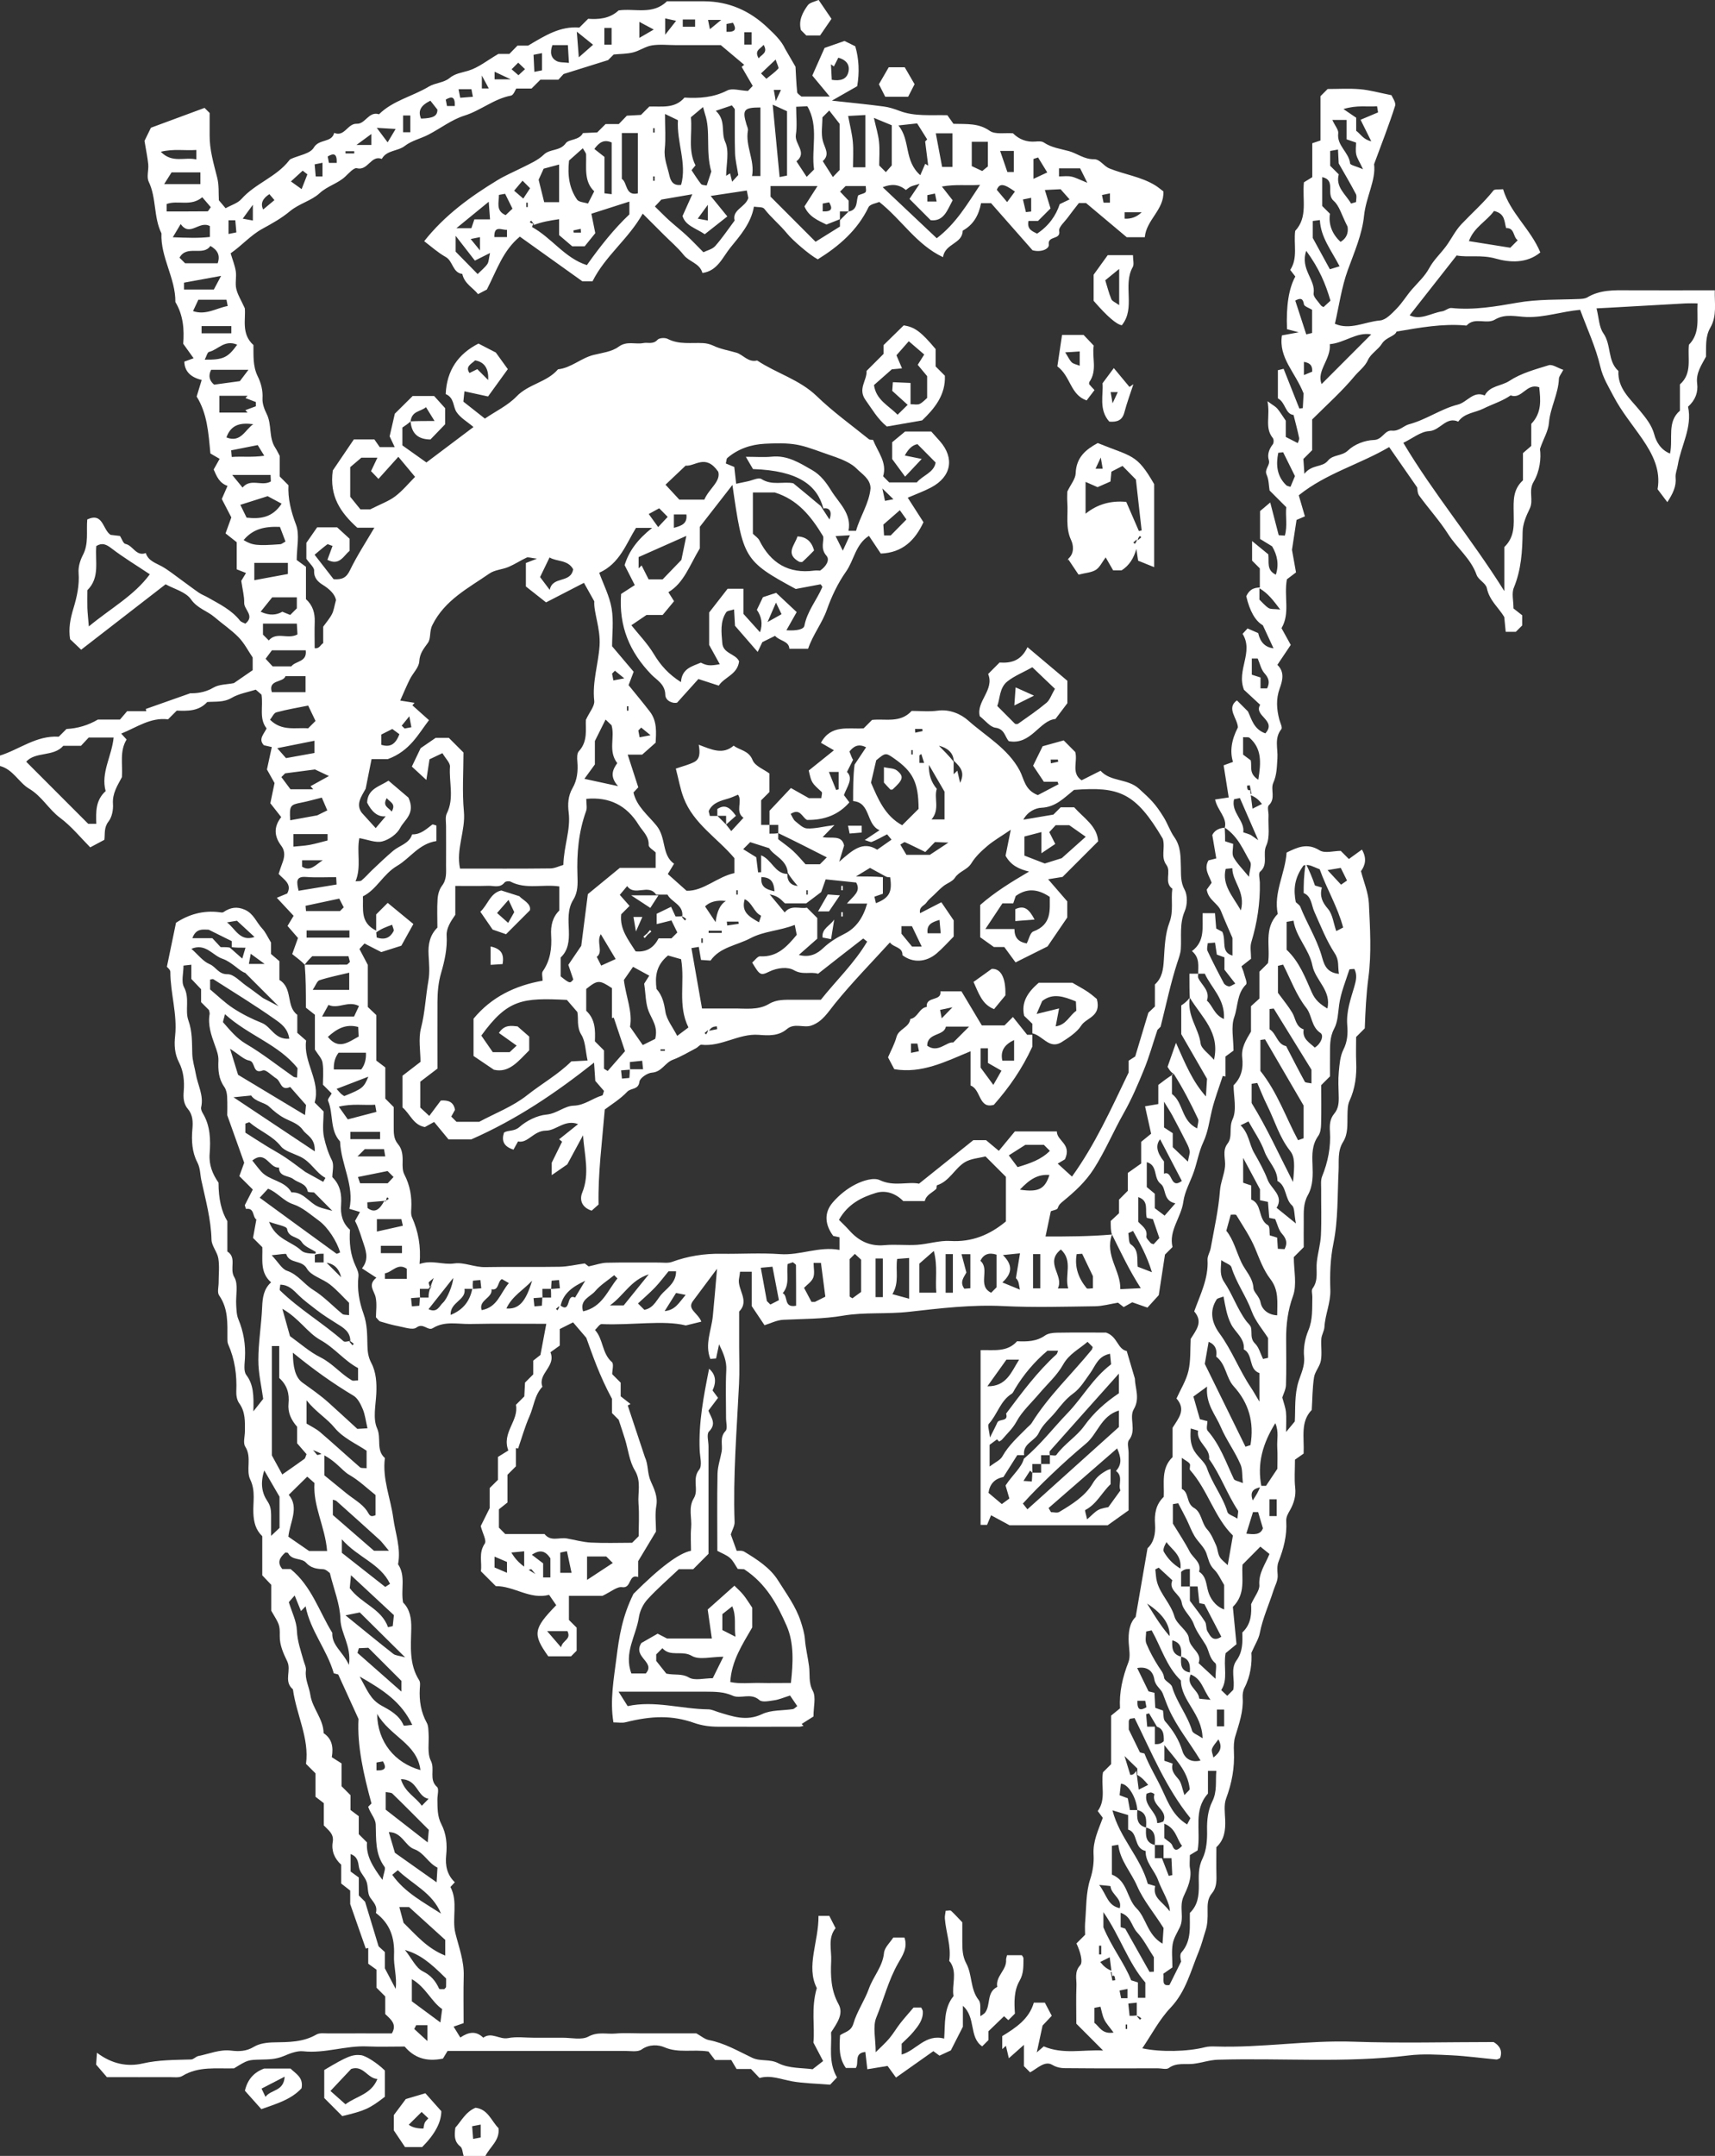 <?xml version="1.0" encoding="UTF-8"?>
<svg id="Layer_2" data-name="Layer 2" xmlns="http://www.w3.org/2000/svg" viewBox="0 0 293.28 368.46">
  <rect x="0" y="0" width="293.28" height="368.46" fill="#333333" stroke="none"/>
  <g id="Layer_1-2">
    <style>
      path{
      fill: #fff;
      }
    </style>
    <style>
      @import url(../css/art.css)
    </style>
    <g>
      <path d="m79.28,368.46c-.18-.55-.18-1.32-.56-1.61-1.06-.83-1.03-1.88-.85-3.22.99-1.08,1.75-2.7,3.45-3.4,2.13.25,2.71,2.27,3.93,3.49.25,2.1-1.47,3.19-2.24,4.75h-3.74Zm2.93-5.35c-.66.13-.99.19-1.47.28.06.76.11,1.42.17,2.17.58-.11.91-.18,1.29-.25v-2.2Z"/>
      <path d="m215.44,100.51v-3.37c-.44-.44-.88-.88-1.32-1.32v-3.35c1.2.98,2.01,1.65,2.77,2.27.18,1.28-.38,2.67,1.29,3.48.57-1.75.25-3.36-.64-4.85-.69-.43-1.39-.85-2.06-1.26v-4.76c.42-.36.95-.8,1.74-1.47.54,2.1,1,3.86,1.45,5.59.34.02.58.04,1.05.07.47-1.64.08-3.33.24-4.86-1.01-1.01-1.89-1.89-2.85-2.85-.14-.84-.12-1.85-.5-2.68-.45-1,.65-1.58.37-2.52-.29-.95.04-1.87.68-2.69.18-.23.19-.86,0-1.08-1.44-1.77-.4-3.74-.91-6.29.94.69,1.38.91,1.67,1.25.46.54.83,1.17,1.46,2.08v2.78c.75.38,1.36.7,2.06,1.05.06-.24.28-.6.22-.9-.26-1.26-.6-2.51-.95-3.91-1.44-.15-1.34-2.13-2.68-2.84v-4.81c.31-.08.64-.16.98-.24.91,2.29,1.8,4.54,2.69,6.79.2-.02.39-.05.59-.07.06-1.11.12-2.22.14-2.5-1.49-3.74-4.29-6.07-3.71-9.93.64-.12,1.32-.24,2.88-.53-1.29-.34-2.01-.53-2.01-.53q-.25-5.96,1.42-9c-.24-.31-.52-.68-.87-1.13,1.35-2.03.55-4.42.85-6.67,2.2-2.36,1.19-5.3,1.49-8.3.43-.26,1.06-.66,1.43-.88v-5.8c.41-.14.84-.28,1.4-.47v-7.57c.48-.49.84-.84,1.23-1.23,1.82,0,3.7-.12,5.55.04,1.64.14,3.25.6,5.36,1.02.13.35.81,1.23.62,1.83-1.01,3.18-2.24,6.3-3.59,9.96.35,2.7-1.39,5.61-1.72,8.83-.32,3.16-1.67,6.22-2.78,9.28-1.06,2.93-1.49,6.09-2.2,9.17,2.6,1.13,5.12-.35,7.71-.57,1.01-.08,2.03-1.19,2.85-2.03.98-1,1.71-2.25,2.64-3.31,1.03-1.18,2.18-2.21,2.95-3.64.73-1.35,1.92-2.44,2.85-3.7.91-1.23,1.58-2.66,2.62-3.76,1.83-1.93,3.83-3.68,5.49-5.77.21-.27.92-.14,1.65-.22,1.22,4.06,4.71,6.81,6.37,10.8-2.34,1.94-5.29,1.72-7.61,1.06-2.49-.71-4.81-.17-6.7-.54-2.8,3.57-5.39,6.86-8.04,10.23,1.88.9,3.68-.39,5.55-.68.56-.08,1.1-.62,1.61-.57,3.82.4,7.59-.27,11.27-.91,3.55-.62,7.04-.48,10.56-.63.47-.02,1-.05,1.38-.27,2.18-1.31,4.57-1.24,6.98-1.22,4.85.03,9.7,0,14.83,0-.05,2.22.4,4.4-.76,6.39-.91,1.58-.69,3.26-.74,4.95-.76,1.44-1.75,2.79-1.51,4.61.19,1.5-.32,2.83-1.56,3.95.77,3.53-1.21,6.64-1.76,10.01-.11.7-.43,1.4-.37,2.08.15,1.53-.46,2.75-1.41,4.22-.59-.78-1.1-1.46-1.67-2.21.57-3.24-.81-5.96-2.59-8.56-1.67-2.43-3.59-4.73-4.94-7.32-.83-1.6-1.82-3.15-2.26-5.06-.78-3.34-2.27-6.52-3.45-9.72-3.2.29-6.08,1.33-9.16,1.23-1.77-.06-3.64-.62-5.41.44-1.45.87-3.44-.49-4.83.99-.06.06-.24.02-.37,0-3.8-.3-7.53.35-11.63,1.06-.29.84-1.78.93-2.5,2.07-.64,1.02-1.9,1.7-2.38,2.77-.52,1.16-1.52,1.85-2.24,2.71-2.22,2.68-4.85,5.01-7.31,7.47,0,1.76,0,3.5,0,5.25-.44.44-.88.88-1.5,1.5.03.51.08,1.19.17,2.54,1.3-1.66,3.05-1.04,4.03-2.25.87-1.08,2.38-.73,3.44-1.75,1.08-1.04,2.89-1.74,4.4-1.78,1.51-.04,1.82-1.73,3.12-1.6,1.21.12,2-.85,2.91-1.09,2.95-.78,5.44-2.63,8.34-3.36,1.6-.4,2.63-2.4,4.6-1.56.87-1.69,2.85-1.59,4.23-2.5,1.97-1.3,4.41-1.96,6.72-2.67.62-.19,1.5.45,2.49.79-.37.71-.73,1.1-.75,1.5-.1,2.62-1.49,4.97-1.7,7.51-.13,1.55-.92,2.64-1.54,4.51.22,1.57-.02,3.81-1.1,5.63-.92,1.56.07,3.12-.67,4.61-.61,1.23-1.19,2.63-1.2,3.96-.04,3.26-.23,6.43-1.5,9.51-.4.96-.06,2.22-.06,3.55.47.37,1.05.82,1.49,1.17v1.73c-.36.36-.71.71-1.09,1.09h-1.73c-.07-.75-.16-1.56-.25-2.53-.91-1.55-2.55-2.82-2.98-4.95-.17-.83-1.45-1.4-1.75-2.25-.98-2.79-3.34-4.57-4.86-6.96-1.47-2.31-3.34-4.36-4.95-6.57-.32-.44-.29-1.13-.36-1.43-1.68-2.42-3.23-4.65-4.78-6.88-5.13,3-10.75,4.46-15.46,8.24.26.89.58,1.99,1.05,3.6-.54.23-1.24.53-1.43.61-.3,2-.51,3.39-.78,5.11.17.97.42,2.37.69,3.86-.67.51-1.26.96-1.56,1.18-.54,3.01.59,5.78-.92,8.35.49.89,1,1.8,1.58,2.86-.72,1.08-1.5,2.24-2.29,3.41,1.28,1.21.89,2.68.4,4.03-.65,1.79-.53,3.52-.07,5.3.15.57.58,1.38.35,1.66-1.25,1.56-.56,3.32-.67,4.97-.1,1.43-.08,2.81-.71,4.21-.51,1.14.47,2.65-.76,3.83-.31.3-.02,1.2-.05,1.82-.08,1.71.28,3.63-.39,5.07-.68,1.48.42,3.23-1.06,4.47-.31.26-.06,1.19-.04,1.82.08,3.5-.45,6.89-1.46,10.24-.24.8-.04,1.74-.04,2.81-.47.37-1.05.83-1.64,1.29.18.49.33.8.41,1.14.16.67.64,1.7.37,1.97-1.58,1.55-1.36,3.73-2.01,5.56-.59,1.66-.13,3.7-.13,5.74-.4.29-.9.66-1.38,1.01v3.42c-.15-.03-.3-.07-.46-.1-.63,1.97-1.39,3.92-1.87,5.93-.43,1.82-.65,3.65-1.46,5.39-.73,1.56-1.02,3.32-1.58,4.96-.59,1.75-1.59,3.42-1.83,5.21-.36,2.7-2.53,4.93-1.85,7.75l-1.29,1.29c-.36,2.37-.7,4.61-1.06,6.93-.58.64-1.23,1.35-1.94,2.13-.9-.32-1.67-.59-2.6-.91-.32.18-.83.46-1.46.82-.35-.27-.72-.56-.97-.75-1.36.22-2.63.59-3.91.61-5.24.07-10.48.23-15.71-.03-5.43-.27-10.81.38-16.13.98-3.79.43-7.6.03-11.29.66-3.41.58-6.78.54-10.18.7-1.13.05-2.23.63-3.23.93-.76-1.13-1.35-2.01-2.19-3.27v-5.87h-2c-.05.37-.07.72-.15,1.06-.44,1.92,1.89,3.83,0,5.74v5.99c0,2.12.09,4.25-.02,6.36-.38,7.88-1.04,15.74-.76,23.64.02.65-.39,1.31-.65,2.11.25.69.56,1.56,1.01,2.8.21.02.89-.11,1.32.16,2.18,1.32,4.41,2.75,5.76,4.91,1.4,2.24,3.02,4.39,3.87,6.99.33,1.03.63,1.99.72,3.08.12,1.53.5,3.03.7,4.56.19,1.41-.13,2.78.65,4.24.57,1.07.11,2.69.11,4.37-.55.35-1.28.81-2.02,1.28.1.11.21.21.31.32-.23.05-.45.15-.68.15-4.61,0-9.23.02-13.84,0-1.43,0-2.78-.16-4.21-.66-3.7-1.3-7.15-1.24-11.7-.1-.59.15-1.24.02-2.07.02-.62-3.73.06-7.41.53-11.1.44-3.5.97-6.98,2.9-10.87q6.78-6.78,9.84-7.36c0-1.26-.1-2.61.02-3.94.16-1.68-.53-3.42.46-5.04.9-1.47-.36-3.31.92-4.89.55-.68.13-2.17.08-3.29-.21-4.73.69-9.32,1.61-13.95q1.66,1.43.59,3.71c.24.33.52.7.94,1.26-.52.69-1.09,1.44-1.65,2.19.44,1.17,1.46,2.21.1,3.57-.44.44-.08,1.67-.08,2.55,0,6.11,0,12.23,0,18.35-.87.87-1.75,1.75-2.62,2.63h-2.46c-1.73,1.64-3.65,3.29-5.35,5.15-.75.81-1.32,2-1.48,3.09-.48,3.15-2.61,6.05-1.28,9.58h2.46c1.77-1.98-2.32-2.74-.75-5.21.51-.29,1.61-.92,2.78-1.59.61.32,1.13.58,1.6.82h7.67c-.27-1.86-.52-3.61-.71-4.95,1.64-1.46,2.97-2.65,4.57-4.07.47.47,1.06.98,1.54,1.58.52.64.95,1.37,1.5,2.17v3.39c-1.71,2.96-3.53,5.7-3.75,9.32,1.68.36,3.4.12,5.09.16,1.73.04,3.45,0,5.28,0,.38-3.41.56-6.84-.74-9.79-1.57-3.56-3.45-7.15-7.25-9.64-.06,0-.54-.03-1.1-.06-.41-.59-.75-1.36-1.32-1.86-.59-.53-1.41-.81-2.17-1.23,0-4.47-.06-8.82.03-13.17.03-1.27.48-2.54.71-3.81.2-1.16-.39-2.4.66-3.5.38-.4.09-1.43.09-2.18,0-2.74-.1-5.49.04-8.23.08-1.53-.45-2.78-1.23-4.41-.21,1.01-.37,1.73-.52,2.43-.35.03-.6.04-.98.07-.98-2.5.19-4.9.43-7.33.25-2.48.44-4.97.72-8.08-1.57,2.1-2.81,3.75-4.04,5.41-1.22,1.49.71,2.04,1.36,3.63-.55.14-1.21.3-2.66.65-3.85-.95-9.15,0-14.4-.23-.34-.02-.72.63-1.13,1.01,1.44,1.56,1.16,3.99,2.89,5.48.36.31.05,1.42.05,2.07.52.52.96.96,1.45,1.45v2.33c.52.4,1.1.86,1.68,1.32l-.47.25c.98,2.96,1.97,5.92,2.95,8.88.6,1.28.35,2.66,1,4.11.52,1.17,1.22,2.55.94,4.13-.26,1.45-.06,2.98-.06,4.42-.93,1.55-1.84,3.06-3.05,5.07v2.71c-1.71-.59-1.08,1.99-2.75,1.73-.86-.13-1.87.78-3.35,1.48h-5.74v4.12c.46.46.9.9,1.32,1.32v3.94c-.36.36-.63.63-.96.96h-3.89c-2.7-3.79-2.56-4.71,1.36-8.74-.37-.54-.77-1.12-1.22-1.77-3.27.87-5.96-1.51-9.12-1.49-.77-.77-1.56-1.56-2.55-2.55.25-1.44-.45-3.07.67-4.72.35-.51-.37-1.74-.69-2.99.37-.75.89-1.78,1.53-3.07,0-.93,0-2.18,0-3.43.44-.44.88-.88,1.41-1.4v-3.92c.48-.3,1.12-.69,1.78-1.1-1.18-3.06,1.83-5.06,1.3-7.81.44-.44.88-.88,1.43-1.43.04-.73.08-1.57.12-2.36.49-.49.93-.93,1.41-1.41v-2.35c.5-.4,1.09-.86,1.23-.97.38-2.02.66-3.52,1-5.32-4.33,0-8.65-.06-12.97.03-2.15.05-4.39-.56-6.43.71-.87.54-1.63-.99-2.82-.09-.63.47-2.08-.07-3.14-.26-1.03-.19-2.03-.49-3.04-.79-.21-.06-.36-.34-.73-.71,0-1.02.2-2.28-.06-3.45-.24-1.1-1.4-2.08.13-3.32-.8-.52-1.55-1.01-2.46-1.6,1.02-1.26.87-2.51.3-4.14-.46-1.31-.8-2.66-1.49-3.96.21-.37.47-.85.85-1.53-.64-.19-1.06-.32-1.81-.54.89-3.96-1.43-7.54-1.6-11.52-1.79-1.93-1.09-4.69-2.05-6.95-.12-.27.39-.81.62-1.25-.36-.36-.8-.8-1.5-1.5,0-1.07.14-2.43-.06-3.74-.11-.75-.79-1.41-1.31-2.26v-5.95c-.51-.4-1.09-.86-1.54-1.21,0-2.61,0-4.98-.2-7.34,2.52,0,4.84,0,7.16-.02.17,0,.35-.27.57-.46-.08-.3-.16-.63-.25-.98h-6.19c-.4.39-.75.74-1.29,1.45-.57-.59-1.33-1.18-2.14-1.81.34-.94.65-1.8.99-2.75-.59-.68-1.14-1.31-1.79-2.06.29-.48.59-.97,1.04-1.73-.82-.88-1.7-1.83-2.87-3.08.82-.34,1.3-.54,1.78-.74.88-1.65-.62-2.38-1.47-3.34.22-.67.39-1.23.6-1.77.4-1.04.6-2.04-.16-3.05-1.17-1.55-1.35-3.18,0-4.89-.61-.78-1.12-1.42-1.86-2.37.17-.82.41-1.95.72-3.45-.31-.55-.82-1.46-1.3-2.32.27-1.24.54-2.48.83-3.83-.58-.13-.92-.21-1.35-.31-1-1.03-.01-1.89.46-2.88-1.33-1.68-.55-3.71-.87-5.77-.24-.2-.61-.53-.98-.85-1.34.43-2.87.67-4.12,1.4-1.38.81-2.78.6-4.18.71-1.47,1.62-3.43,1.53-5.21,1.47-.57.58-1.02,1.02-1.49,1.49-3-.37-5.35,1.37-8.01,2.44.4.44.65.71.92,1.01-1.23,2-.64,4.24-.8,6.43-.74,1.41-1.66,2.76-1.53,4.58.07,1-.17,2.25-.76,3-.81,1.03-.58,2.06-.71,3.13-.68.36-1.39.74-2.42,1.29-1.64-1.65-3.21-3.6-5.16-5.05-1.96-1.46-3.08-3.67-5.31-4.99-1.74-1.03-2.74-3.33-5.02-3.88v-1.75c3.33-1.02,6.26-3.49,10.11-3.24.44-.44.88-.88,1.32-1.32q2.88-.15,5.37-1.61h3.78c.37-.43.77-.9,1.22-1.43h3.28c-.03-.13-.06-.26-.09-.38,2.28-.8,4.55-1.61,7.62-2.69.79.02,2.39-.03,3.95-.96.96-.57,2.29-.53,3.5-.77.99-.68,2.07-1.42,3.21-2.21v-2.17c-.76-1.12-1.42-2.43-2.39-3.43-1.25-1.29-2.78-2.3-4.15-3.48-1.26-1.08-2.91-1.46-4.01-3.03-.9-1.28-2.92-1.78-4.34-2.57-4.73,3.66-9.46,7.32-14.44,11.18-.52-.49-1.21-1.15-1.89-1.8-.3-1.84.04-3.53.58-5.3.58-1.92,1.03-3.93.87-6.04-.08-.99.26-2.13.73-3.03,1.03-1.95.57-4.03.75-6.09,2.73-1.27,2.61,1.73,3.99,2.63.5.06,1.09.13,1.61.19.32.5.55,1.28.93,1.36,1.3.26,1.83,2.19,3.48,1.56.43,1.34,1.66,1.68,2.73,2.27,1.13.63,2.14,1.46,3.2,2.22,1.06.76,2.09,1.56,3.17,2.3.47.32,1.03.52,1.53.81,1.97,1.12,4.03,2.11,5.48,3.95.2.25.59.34.91.52,1.69-1.33-.22-2.38-.19-3.55.03-1.14-.29-2.29-.5-3.77.09-.15.39-.64.81-1.34-.59-.23-.99-.39-1.59-.63v-4.63c-.63-.5-1.22-.96-1.91-1.51.36-.99.67-1.86.99-2.73-.53-1.02-1.06-2.04-1.63-3.15.33-.76.65-1.49.98-2.24-1.41-.48-1.86-1.64-2.37-2.8.28-.5.56-1.01,1.02-1.82-.61-.36-1.26-.73-1.58-.92-.34-3.63-.55-6.82-2.35-9.73.25-.84.55-1.83.86-2.83q-2.91-.71-2.97-3.14c.43-.15.86-.31,1.59-.57-.62-.87-1.16-1.61-1.78-2.48.19-2.38.03-4.87-1.34-7.13.05-4.08-2.56-7.63-2.38-11.74-1.37-2.77-.83-6.01-2.18-8.83-.39-.81.01-1.97-.08-2.96-.11-1.16-.36-2.3-.64-4.01.26-.53.76-1.57,1.1-2.25,3.27-1.21,6.17-2.28,9.17-3.39.09.09.35.35.87.87,0,1.08.01,2.42,0,3.76-.03,2.52.69,4.9,1.3,7.32.32,1.28.21,2.66.28,3.84.4.48.72.85,1.15,1.36.94-.53,2.06-.85,2.71-1.58,2.36-2.66,5.95-3.75,8.15-6.58.07-.1.16-.2.27-.25,1.36-.63,3.33-.89,3.95-1.95.9-1.54,3.05-.78,3.49-2.52,1.78.75,2.28-1.63,3.86-1.56,1.47.07,2.05-2.19,3.8-1.62,2.4-2.36,5.73-3.05,8.52-4.73,1.07-.64,2.56-.66,3.49-1.42,1.03-.85,2.1-.94,3.25-1.29,1.74-.52,3.26-1.77,5.16-2.88h1.88c.43-.44.87-.88,1.38-1.41h1.82c2.89-1.72,5.49-3.36,8.77-3.09.44-.44.88-.88,1.5-1.5,1.73.12,3.64.02,5.21-1.43,2.73-.4,5.84.83,8.26-1.56,2.12,0,4.24,0,6.36,0,4.23.02,7.81,1.61,10.85,4.5,1.17,1.11,2.35,2.2,3.03,3.67.52.9,1.04,1.8,1.75,3.02.07,1.16.12,2.75.28,4.33.03.29.5.53.72.76h4.85c-1.14-1.38-1.97-2.37-2.98-3.59.65-1.47,1.35-3.04,2.1-4.72,1.1-.38,2.17-.76,3.41-1.19.47.23,1.09.54,1.84.91q.94,3.22.33,6.82c-1.28.73-2.54,1.45-4.33,2.47,3.4.37,6.14.64,8.86,1,.91.12,1.82.41,2.68.74,2.58.99,5.27.68,8.21.75.3.43.73,1.04,1.04,1.47,2.34.06,4.31-.13,6.2,1.2.94.66,2.6.31,3.98.42,1.03,1.03,2.31,1.54,3.85,1.41.47-.04,1.07-.08,1.42.16,1.32.89,2.8,1.07,4.28,1.47,1.4.38,2.62,1.42,4.28,1.39,1.07-.02,1.62,1.16,2.69,1.59,2.57,1.03,5.39,1.4,7.79,2.87.51.31.96.71,1.41,1.04.16,3.13-2.92,4.85-3.18,7.83h-3.09c-2.32-1.95-4.56-3.83-6.96-5.84h-1.22c-.62.8-1.28,1.62-1.89,2.46-.55.76-1.6,1.65-1.48,2.31.29,1.59-1.99.74-1.78,2.33.1.73-1.28,1.38-2.78.97-2.21-2.51-4.63-5.26-7.09-8.05h-1.71c-.39,2.07-1.31,3.69-3.14,4.7-.03,2.28-3.01,2.15-3.37,4.53-4.54-2.14-6.99-6.33-10.9-9.44-.47.22-1.57.36-1.84.91-1.9,3.93-5.02,6.63-8.67,8.9-1.34-.69-4.29-3.23-5.25-4.41-1.21-1.49-2.72-2.7-3.9-4.23-.27-.35-1.12-.25-1.77-.36-.5,2.85-2.36,4.95-4.01,6.98-1.32,1.61-2.21,4.02-4.8,4.35-.45-1.67-2.26-1.89-3.19-3.06-1-1.26-2.26-2.32-3.41-3.47-1.13-1.13-2.25-2.26-3.61-3.61-2.44,4.35-6.39,7.19-8.58,11.56h-1.75c-3.66-2.61-7.12-5.09-10.68-7.63-2.88,2.37-3.9,5.64-5.64,9.04-.12.06-.73.38-1.51.79-.83-1.08-2.34-1.78-2.69-3.45-1.69-.22-1.57-2.19-2.84-2.9-1.35-.76-2.52-1.82-3.68-2.7,3.5-4.43,7.9-7.62,12.55-10.44,1.35-.82,2.88-1.46,4.32-2.19,1.24-.62,2.6-1.21,3.57-2.15,1.08-1.06,2.76-.55,3.79-1.98.49-.69,2.29-.46,2.92-1.72.87-.04,1.72-.08,2.44-.11.54-.54.98-.98,1.43-1.43h2.26c.42-.44.86-.89,1.38-1.43.76-.04,1.59-.09,2.41-.13.46-.46.9-.9,1.43-1.43,2.03-.08,4.33.43,6.01-1.53,2.51.15,4.95,0,7.32-1.22.85-.43,2.15.02,3.54.08.07-.07.41-.43.81-.86-.63-1.09-1.26-2.17-1.89-3.25.14-.12.29-.24.43-.36-1.37-1.15-2.74-2.3-4-3.36h-7.68c-1.37,0-2.77-.17-4.11.05-1.11.18-2.12.93-3.22,1.2-1.04.26-2.16.24-3.3.35-.39.39-.83.83-.96.96-2.6.81-4.81,1.51-7.61,2.38.03-.03-.39.42-.89.97h-3.08c-.57.57-1.01,1.01-1.51,1.51h-2.61c-.19.26-.47,1.13-.91,1.21-2.91.54-5.17,2.55-7.96,3.42-2.17.68-4.07,2.17-6.13,3.24-1.33.69-2.89,1.03-4.04,1.92-1.24.97-3.11.7-3.96,2.24-1.85-.73-2.36,2.09-4.27,1.59-.5-.13-1.36.85-1.96,1.41-1.29,1.22-3.05,1.61-4.42,2.87-1.37,1.27-3.48,1.76-5.05,3.06-1.42,1.19-3.08,2.12-4.72,3.01-2.01,1.1-3.48,2.84-5.43,4.19.31,1.06.72,2.05.88,3.07.15.98-.14,2.03.08,2.98.22,1,.81,1.91,1.46,3.34.2,1.79-.66,4.38,1.48,6.29.02,1.8-.12,3.6.72,5.32.57,1.16.91,2.41.83,3.8-.05.88.31,1.85.72,2.67.91,1.83.31,4.01,1.46,5.76.26.39.45.82.76,1.39v3.52l1.5,1.5c-.12,2.22.41,4.43,1.28,6.71.67,1.73.13,3.92.13,6.07.55.4,1.14.84,1.58,1.16,0,2.04,0,3.79,0,5.53,1.16,1.04,1.55,2.36,1.5,3.88-.05,1.48-.01,2.97-.01,4.5.81.13.99-.58,1.46-.87v-2.81c.56-.78,1.13-1.42,1.5-2.15.31-.6.39-1.31.69-2.4-.18-.97-1.07-1.86-2.3-2.62-.78-.49-1.51-1.16-1.44-2.4.03-.56-.74-1.17-1.33-2.03v-2.72c.5-.72,1.1-1.59,1.84-2.65h3.43c.77.71,1.4,1.28,2.12,1.94v2.07c-1.05.87-1.71,2.6-3.79,1.54.29-.77.58-1.57.88-2.38-.48-.14-.8-.34-.91-.26-.76.57-1.47,1.19-2.16,1.77,1.17,1.51,2.27,2.92,3.25,4.18,1.49.11,2.2-.29,2.79-1.52,1.21-2.5,2.75-4.84,4.18-7.28h-2.92c-2.84-2.57-4.8-5.34-4.19-9.78,1.03-1.53,2.36-3.48,3.6-5.31h3.51c.31.45.74,1.07.92,1.32h2.56c-.4-.85-.69-1.46-.87-1.85.3-1.29.56-2.43.89-3.87.81-.8,1.87-1.85,3.05-3.02h3.67c.56.62,1.05,1.16,1.88,2.08v2.75c-.77.8-1.63,1.69-2.51,2.6-2.04-.02-3.22-.93-3.4-3.1,1.28-.06,2.49-.06,4.1-.06-.57-.92-.97-1.57-1.46-2.36-.95.8-2.41.6-2.64,2.43-.43.4-.92.73-1.4,1.05v3.05c1.39.99,2.8,1.99,4.11,2.92,2.84-2.14,5.38-4.05,8.05-6.06-1.08-.92-2.27-1.58-2.92-2.59-.61-.95-.35-2.41-1.83-3.04.17-4.07,2.16-6.88,5.6-8.63,1.06.54,2.09,1.07,2.97,1.53.68.93,1.29,1.79,2.05,2.84-1.04,1.44-2.15,2.97-3.38,4.67-1.3-.28-2.55-.56-4.04-.88-.06.6-.13,1.27-.18,1.76,1.27,1,2.38,1.87,3.68,2.9,1.8-1.23,3.9-2.22,5.41-3.78,2.05-2.14,5.19-2.41,7.09-4.64,2.26-.24,3.94-1.93,6.09-2.46,1.46-.36,3.12-.55,4.26-1.39,1.44-1.06,2.86-.37,4.25-.64.8-.15,1.67.27,2.42-.56.3-.33,1.28-.39,1.74-.15,1.96,1.01,4.03.61,6.07.72.57.03,1.17.18,1.69.42,1.29.62,2.68.83,4,1.22,1.13.33,2,1.71,3.54,1.33,3.3,2.2,7.24,3.24,10.21,6.11,2.76,2.67,5.91,4.93,8.91,7.35.16.13.46.08.7.11.81,2.06,2.44,3.88,1.72,6.22.39.39.66.66,1.04,1.05h4.72c.98-1.19,2.96-1.69,3.22-3.4-1.05-1.06-1.99-2.01-3.11-3.14q-1.25.22-2.16,1.94c.81.17,1.59.32,2.89.59-1.09,1.16-1.87,1.99-2.84,3.02-.74-1.01-1.32-1.8-2.21-3v-2.88c.61-.51,1.16-.96,2.21-1.83h4.47c.31.35.9.99,1.47,1.64,2.55,2.9,1.98,6.08-1.49,7.92-1.21.64-2.51,1.11-4,1.75.98,1.54,1.8,2.81,2.69,4.19-1.44,3.09-3.57,5.21-7.3,5.36-.67-1.01-1.33-1.99-2.02-3.03-2.31,1.45-2.54,4.16-3.93,6.12-1.38,1.96-2.46,4.22-3.26,6.49-.82,2.33-2.39,4.24-3.22,6.69h-3.2c-.08-1.36-1.64-1.29-2.45-2.21-.79.39-1.61.8-2.18,1.08-.29.61-.47.99-.79,1.67-1.44-1.66-2.66-3.06-3.88-4.47-.05-.83-.09-1.68-.16-2.8-.58.2-1.17.22-1.35.5-1.06,1.61-.81,3.46-.67,5.17.08,1.92,2.27,1.86,2.88,3.2-.28,2.28-2.47,2.65-3.48,4.16-1.2-.39-2.19-.71-3.48-1.13-1.08,1.2-2.17,2.41-3.63,4.03-.65.22-2.01-.25-2.03-1.33-.03-1.84-1.51-2.56-2.36-3.44-3.73-3.85-5.61-8.25-5.2-13.8.66-.42,1.43-.92,2.34-1.51-.57-1.11-1.14-2.24-1.74-3.42.76-2.41,2.19-4.36,4.71-6.36h-2.76c-1.68,2.7-2.78,6.11-6.29,7.67.72,1.99,1.76,3.98,2.12,6.08.37,2.18.08,4.47.08,6.48,1.37,1.62,2.62,3.1,3.69,4.36-.35.91-.59,1.56-.87,2.29,1.25,1.54,2.48,3.01,3.64,4.52,1.28,1.66,1.07,3.62.99,5.31-.67.6-1.22,1.08-2.3,2.04h-2.48c.68,2.1,1.25,3.84,1.81,5.59-.25.27-.5.54-.82.88.52,2.39,2.55,3.94,3.95,5.68,1.7,2.11.84,4.99,2.99,6.5-.45.73-.74,1.22-1.07,1.76,1.04.92,1.96,1.75,3.21,2.86,2.88.09,5.24-2.4,8.18-3.02v-2.55c-2.91-3.46-7-5.88-8.68-10.3-.58-1.51-.85-3.14-1.34-5.01,1.22-.42,2.24-.66,3.15-1.13.97-.5,1.02-1.55.77-2.95,2.2.84,4.12,1.76,5.97.16,1.08.82,2.57.8,3.24,2.47.41,1.02,1.94,1.59,2.87,2.28v3.18c-.45.45-.89.89-1.41,1.41v4.2h1.42v1.5c.62,0,1.06,0,1.5-.09v1.04c.91.71,1.78,1.3,2.55,2.01.81.75,1.51,1.61,2.12,2.27h2.46c.37-.37.72-.72,1.18-1.18-2.77-1.41-5.5-2.8-8.3-4.14v-1.41h-1.5v-2.41c1.2-1.28,2.31-2.45,3.66-3.89.89.5,1.79,1.01,3.07,1.73h2.13c.03-.41.21-.92.06-1.06-1.72-1.57-1.73-1.55-2.21-3.66,1.3-1.04,2.65-2.12,4.31-3.46-.97-.56-1.52-.87-2.22-1.28,1.71-3.19,4.72-2.29,7.3-2.47l1.44-1.44c2.24-.25,4.83.6,6.77-1.54,1.46,0,2.97.16,4.43-.04,2.08-.29,4.02.59,5.25,1.69,3.04,2.71,6.77,4.75,8.8,8.55.75,1.4.82,3.32,3.1,4.19,1-.52,2.26-1.19,3.53-1.85l-.15-.43h-2.35c-.7-1.04-1.29-1.93-1.84-2.75.47-.95.97-1.98,1.63-3.32,1.05-.29,2.39-.66,3.6-1,.82.82,1.43,1.43,1.98,1.99.44,1.66-.74,3.59,1.08,4.83,1.03-.52,2.04-1.03,3.24-1.63,1.78,1.94,4.59,1.27,6.59,3.08,1.96,1.79,2.77,2.52,4.22,4.88.68,1.11,1.09,2.37,1.79,3.36,1.17,1.66,1.08,3.37,1.14,5.16.04,1.3-.08,2.54.64,3.86.52.96.48,2.6.02,3.65-.92,2.14-.54,4.3-.67,6.45-.05.83-.35,1.57-.61,2.36-1.11,3.44-1.86,6.99-2.85,10.95.03-.03-.33.33-.54.54-.79,2.36-1.41,4.6-2.28,6.73-1.04,2.56-2.14,5.12-3.5,7.52-1.77,3.13-3.15,6.45-5.1,9.5-1.43,2.23-3.27,3.9-5.22,5.5-.49.4-.76.63-.95,1.21-.09.28-.79.37-1.18.53-.29,1.37-.57,2.72-.91,4.32,3.75,0,7.46,0,11.37-.34-1.27,3.62,1.51,6.14,1.42,9.34,1.04-.05,1.95-.09,3.5-.17-2-3.11-3.34-5.99-4.93-9.18-.21-.52-.21-1.39-.21-2.3.43-.4.88-.82,1.42-1.33v-2.32l1.5-1.51v-3.05c.82-.58,1.72-1.22,2.29-1.62v-3.7c.49-.4,1.06-.87,1.7-1.39-.35-1.58-.68-3.05-1.04-4.68.79-.14,1.47-.25,2.27-.39v-3.27c.82-.63,1.57-1.22,2.65-1.87.11-.02-.11.02-.32.07,0,1.12,0,2.23,0,3.35,1.97,1.43,1.57,4.62,4.32,5.88.07-.72.31-1.26.14-1.62-1.23-2.61-2.54-5.17-4.14-7.68-.55-.33-.79-.74-1.07-1.22.37-1.06.77-2.2,1.44-4.1,1.62,3.64,2.83,6.61,5.12,9.16.07-1.15.15-2.31.19-3.01-1.51-2.61-2.79-4.83-4.41-7.64v-4.9c.42-.28.91-.61,1.46-1.33-.51,3.13,1.53,5.24,1.85,7.82.11.89,1.3,1.65,2.29,2.8,1.07-4.7-2.06-7.2-4.14-10.62-.06-1.03-.06-2.46-.06-4.1h1.5c0,.25-.08.54.01.74.6,1.25,2.05,2.17,1.48,3.87.99.85,1.22,2.41,2.91,3.14.23-3.41-2.17-5.31-3.27-7.75h-1.13c-.03-1.3.32-2.69-1.07-3.86,2.3-1.7,1.74-4.11,1.83-6.48h2.11c.05.65.12,1.46.21,2.62.28.15.83.45,1.05.57.71,1.59-.32,3.46,1.73,4.06v-3.01c-.72-1.67-1.38-3.13-1.97-4.62-.53-1.34-2.17-1.87-2.43-3.65.17-.24.44-.61.84-1.17-.36-1.11-1.41-2.36-.54-3.82.34-.09.67-.17,1.33-.34-.2-1.2-.41-2.43-.68-3.99.27-.59.93-1.19,2.13-1.26.06.97.06,1.66.06,2.32.55.18.98.32,1.38.45,0,.83-.25,1.71.06,2.27.57,1.05,1.47,1.92,2.64,3.35.13-1.28.49-2.09.22-2.54-1.19-1.98-1.99-4.26-4.35-5.86.45-1.68-1.28-2.97-1.66-4.81.85-.13,1.54-.23,2.33-.35-.3-1.9-.59-3.72-.87-5.49.73-.27,1.17-.42,1.6-.58q-.83-2.68.84-5.9c-.06-1.56-2.04-3.26-.17-4.62.62.62,1.26,1.26,1.89,1.89.63,1.33.98,3.03,2.97,3.75,2.04-2.23-2.07-2.98-.88-4.88-1.06-.99-2.06-1.91-2.77-2.57-1.33-3.37,1.71-6.42-.24-9.56.23-.25.54-.59.85-.92.61.27,1.21.52,1.82.79q.52,2.37,2.62,2.6c-.63-1.35-1.19-2.58-1.82-3.93q-1.93-1.11-2.84-4.96c.44-.96,1.1-1.56,2.57-1.49.11-.04-.11.04-.32.11v1.95c.48.46.96,1.05,1.56,1.44.36.23.92.14,1.99.25-1.23-1.63-2.07-2.74-3.56-3.64Zm-94.28,75.02c.01.22.02.43.03.65.49-.1.97-.19,1.46-.29-.02-.16-.04-.32-.06-.48-.48.04-.96.08-1.34.77l-.15-.15c-.2.17-.41.35-.61.52l.24.24c.17-.2.35-.41.42-1.26Zm-47.86,44.74h-1.5c0,.62,0,1.06.03,1.47-.48.04-.93.07-1.54.12.06.55.1.96.15,1.41.5-.04.82-.07,1.27-.11.04-.49.07-.94.08-1.39h1.5c0-.62,0-1.06.87-3.35-.59.54-.87.69-.85.8.05.36.21.7.32,1.05.13-.45.26-.9-.35,0Zm20.95,0h-1.5c0,.62,0,1.06.03,1.47-.48.04-.93.07-1.54.12.06.55.1.96.15,1.41.5-.04.82-.07,1.27-.11.04-.49.07-.94.08-1.39h1.5c0-.62,0-1.06-.03-1.47.48-.04.93-.07,1.54-.12-.06-.55-.1-.96-.15-1.41-.5.04-.82.07-1.27.11-.04.49-.07.94-.08,1.39Zm119.12-84.56c.22-.01.43-.02.65-.03-.1-.49-.19-.98-.29-1.46-.16.02-.32.04-.48.06.04.48.08.96.53.72.19,1.47.29,2.22.41,3.21.64-.32,1-.5,1.62-.81-.61-.72-1.04-1.23-2.44-1.69Zm-105.65,47.03h2.25c-.06-.53-.1-.94-.15-1.45-.83.09-1.48.15-2.1.22,0,.49,0,.73.03,1.3-.48.04-.93.07-1.54.12.06.55.1.96.15,1.41.5-.04.82-.07,1.27-.11.04-.49.07-.94.08-1.49Zm-41.48,22.45c-1.43.13-2.44.21-3.43.3.02.49.03.73.04.96,1.34,1.03,2.15.1,2.88-1.22l.15.15c.2-.17.41-.35.61-.52-.08-.08-.16-.16-.24-.24-.17.2-.35.41-.02.57Zm96.84-75.03v2.16c.21-.2.42-.4.63-.6.14.61.28,1.21.48,2.08.83-1.78.17-2.6-1.1-3.8-.06-1.34-1.08-2.2-2.53-2.55.82.82,1.7,1.71,2.52,2.71Zm-71.5,138.88c-.51-.57-.66-.85-.76-.84-.36.05-.7.21-1.05.32.45.13.9.26-.13.27v-3.66c-.8.08-1.45.14-2.2.21.71,1.11,1.28,2,4.14,3.69Zm-10.69-48.77h-1.46c.35,1.95-2.48,2.24-2.37,4.46,2.21-.89,3.28-2.41,3.7-4.43.48-.04.93-.07,1.54-.12-.06-.55-.1-.96-.15-1.41-.5.04-.82.07-1.27.11-.04.49-.07.94.02,1.39Zm70.57-70.48c-1.07-.58-1.93-1.05-2.68-1.46-.82.49-1.45.88-2.4,1.46,1.81,0,3.27,0,4.6.13v2.83c-.55.19-.98.34-1.45.5.1.42.17.76.26,1.11,2.28-.88,2.83-1.91,2.43-4.43-.25,0-.49,0-.76-.13Zm-55.81,73.18c2.11,1.78,1.07-2,2.69-1.2.58-.96,1.15-1.91,1.73-2.87-2.06.97-3.81,2.11-4.24,4.43-.05-.05-.1-.1-.15-.15-.2.17-.41.35-.61.52l.24.24c.17-.2.35-.41.34-.98Zm49.48-186.82c1.73-.3,1.22-2.04,1.66-2.78.63-.26,1.06-.3,1.23-.54.16-.22.03-.64.03-1.03h-3.44c-.41.41-.67.67-.95.95.49.52.98,1.03,1.47,1.55v1.84h-1.5v1.33c-.8.32-1.55.62-2.3.91-1.48-.72-3.03-1.36-3.76-3.1.73-1.15,1.46-2.28,2.23-3.48h-8.03v1.81c2.65,2.65,5.2,5.2,7.7,7.71,1.39-.87,2.77-1.73,4.17-2.6v-1.09c.5-.5,1-1,1.5-1.5Zm-22.44,103.29c.5.5,1,1,1.5,1.5.24.31.48.61.86,1.1.83-.91,1.46-1.59,2.09-2.27-1.49-1.06-.1-2.82-.93-3.95-.56.23-1.06.47-1.58.63-1.33.4-2.71.69-3.4,2.09-.08.17.07.44.16.91h1.32Zm11.96,9.92c-.06,1.23.58,1.96,1.77,2.06-.59-.68-1.22-1.42-1.7-2.24-.16-2.28-2.43-2.92-3.19-4.22-1.29-.41-2.27-.72-3.24-1.03-.37.37-.72.72-1.2,1.2.8.5,1.56.97,2.23,1.38.11.9.22,1.74.32,2.58.17,0,.35-.02.52-.02v-2.89c1.87.78,2.34,3.13,4.48,3.19Zm-43.45-110.89s.1-.1.15-.15l-.52-.61c-.08.08-.16.16-.24.24.2.17.41.35.64.17l-.25.68c3.38,1.86,5.61,5.32,9.38,6.51,2.32-3.27,4.63-6.17,7.27-8.67v-2.19c-2.34.75-4.48,1.43-6.5,2.08.26,1.3.51,2.55.67,3.32-.85,1.05-1.4,1.72-1.81,2.24h-2.14c-.84-.72-1.5-1.28-2.24-1.91v-2.72c-1.59.24-2.98.46-4.39,1.02Zm54.68,91.39c-.47.94-.75,1.49-1.04,2.07,1.18,1.12-.06,2.63-.52,3.96.39.52.67.9.93,1.24q-2.68,3.09-7.25,3c-.84-.43-1.16-2.09-2.79-1.02.29.47.44.95.77,1.22.63.51,1.34,1.23,2.05,1.26,1.33.06,2.68-.31,4.67-.58-.92.93-1.42,1.45-2.02,2.06,1.47.3,3.28-.45,3.67,1.44-.26.87-.47,1.57-.84,2.77,2.26-1.96,4.01-3.63,6.5-2.06.87-.61,1.7-1.19,2.45-1.72-.3-.36-.61-.73-.76-.91-.93.48-1.74.95-2.6,1.29-.25.1-.65-.15-1.22-.31.94-.63,1.69-1.12,2.53-1.68-2.35-1-1.47-4.73-4.52-4.98,0-2.24,0-4.36.25-6.23.67-1.01,1.32-1.98,1.97-2.96-1.42-.73-2.22-.05-2.85.72.27.7.52,1.33.62,1.41Zm-33.67,23.05c-1.28-1.95-3.68.36-4.96-1.47-.47.56-.84,1-1.26,1.5.66.75,1.17,1.32,1.67,1.89-.56.56-.99.99-1.43,1.43-.29,2.58,1.27,4.42,2.47,6.34,1.91.18,3.12-.67,3.93-2.23h2.2l1-1c-.31-.63-.61-1.24-1.01-2.06-.77.19-1.6.4-2.52.63v-1.77c.78-.38,1.59-.77,2.46-1.19.3.65.54,1.17.77,1.66.41,0,.78,0,1.22-.08-.05.05-.1.1-.15.15.17.2.35.41.52.61l.24-.24c-.2-.17-.41-.35-.68-.44.23-2.03-1.85-2.43-2.53-3.74h-1.96Zm24.4,10.3c1.91.51,3.19-.25,4.16-1.17,1.1-1.04,2.29-1.77,3.64-2.44,1.96-.98,3.18-2.71,3.88-5.17h-3.46c1.06-1.29,2.48-2.04,1.58-3.6-1.61-.17-3.21-.33-5.21-.54-.23.65-.57,1.62-.77,2.17-1.02.77-1.77,1.34-2.57,1.94h-3.61c-.58-.46-.96-1.23-2.63-1.55,1.21,1.45,1.88,2.27,2.57,3.09,1.11-1.37,2.56-.56,3.8-.81l1.77,1.77v3.53c-1.2,1.05-2.04,1.8-3.16,2.78Zm3.74-76.73c.44.68.88,1.36,1.5,2.31.63-1.73-.38-2.06-1.05-1.89-1.02-3.91-4.22-6.48-12.03-6.73-.3-.52-.64-1.1-1.23-2.1,1.76,0,3.11.11,4.43-.02,2.68-.27,4.73,1.04,6.91,2.29,1.52.87,2.47,2.23,3.26,3.5,1.31,2.13,3.54,3.93,2.96,6.88h1.29c.71-2.52,2.24-4.67,2.48-7.27-.02-1.63-1.51-2.46-2.38-3.36-.81-.84-2.32-1.52-3.57-1.96-5.84-2-6.26-2.58-12.11-2.29-2.38.12-4.59.86-6.44,2.44-.14.12-.13.44-.25.93.46.19.95.39,1.45.6.1.92.21,1.85.32,2.87.79-.17,1.37-.29,1.95-.41.81-.16,1.87-.72,2.37-.4,1.83,1.17,3.81.37,5.46.73.99.81,1.83,1.5,2.67,2.2.7.58,1.38,1.18,2.02,1.68Zm-76.04,72.56c.03.32.07.79.11,1.18,1.41.48,2.31.02,2.88-1.07.12-.23-.13-.65-.24-1.1-.97.35-1.83.66-2.73,1.31,0-1.34,0-2.21,0-3.08.62-.62,1.23-1.23,1.97-1.97,1.37,1.12,2.75,2.26,4.39,3.61-.78,1.4-1.5,2.7-2.06,3.71-1.28.41-2.28.72-3.43,1.09-.9-.46-1.89-.96-2.87-1.47-.35.38-.65.71-.86.94.45.85.83,1.57,1.43,2.72v7.19c.56.53,1.01.96,1.45,1.38v7.78c.44.33,1.03.78,1.54,1.17v5.33l1.44,1.45c0,1.04,0,2.15,0,3.27,0,1.08-.05,2.14.74,3.07.73.86.81,1.94.78,3.05-.02.71-.02,1.51.29,2.11.97,1.86,1.31,3.81,1.19,5.88-.03.48-.07,1.02.12,1.44,1.07,2.42,1.57,4.95,1.3,8,2.17-.76,3.94.19,5.95-.1,1.63-.24,3.44.67,5.28.63,4.24-.09,8.48.02,12.71-.06,1.4-.02,2.79-.36,4.3-.57.22.17.59.45.67.51,1.27-.27,2.17-.61,3.08-.63,2.99-.07,5.98-.02,8.97-.03.74,0,1.54.13,2.2-.11,2.72-.99,5.51-1.44,8.4-1.39,3.36.05,6.74-.18,10.09.06,3.45.25,6.65-1.38,10.16-.72v-2.16c-.34-.07-.68-.14-1.07-.23-1.38-1.86-1.66-3.92-.06-5.75,1.08-1.25,2.46-2.36,3.93-3.09,1.21-.61,3.04-1.19,4.08-.7,2.44,1.16,4.81.21,6.72.61,3.34-2.67,6.35-5.08,9.29-7.44h2.17c.73.61,1.36,1.14,2.19,1.83,1.09-1.32,2.03-2.46,2.74-3.32h7.18c0,1.65,2.61,2.14,1.38,4.77.04-.02-.57.34-1.23.73.97.88,1.67,1.52,2.44,2.22,3.96-5.51,6.63-11.43,9.69-17.8v-2.01c.37-.24,1-.64,1.12-.72.83-2.76,1.5-4.98,2.25-7.48.24-.22.69-.65,1.12-1.06,0-1.28,0-2.53,0-3.77,1.27-1.15,1.43-2.63,1.53-4.25.13-2.13.21-4.38.95-6.33.75-1.98.23-3.87.5-5.78-1.48-1.08-.14-2.89-1.01-4.06-1.02-1.38-.16-2.89-.62-4.48-4.68-7.96-7.5-8.93-15.18-8.35-1.71,1.36-3.12,2.94-5.58,3.05-.99.04-2.36.65-3.09,2.04,1.84-.31,3.44-.58,5.14-.87l1.25-1.25h2.3c1.61,1.82,3.95,3.2,4.1,5.82-2.06,2.06-3.98,3.98-6.08,6.08-.48.08-1.36.22-2.47.4,1.28,1.48,2.3,2.66,3.27,3.78v2.76c-1.2,1.76-2.26,3.31-3.37,4.94-1.62.81-3.38,1.68-5.47,2.73-.68-.93-1.34-1.83-1.93-2.63h-1.78c-1.12-.8-1.83-1.31-2.34-1.67v-5.51c2.52-2.22,5.36-3.95,8.36-5.71-1.68-.42-3.08-1.01-4.02-2.71.22-1.09.48-2.41.89-4.44-1.71,1.17-2.93,1.86-3.98,2.75-1.03.87-2.06,1.84-2.75,2.97-.71,1.16-2.1,1.37-2.82,2.49-.41.64-1.34.92-1.98,1.43-.58.46-1.09,1-1.62,1.51-.45.43-.96.83-1.3,1.34-.35.5-1.28.67-1.06,1.77,1.33-.69,2.52-1.3,3.64-1.87.81,1.19,1.4,2.07,2.11,3.1,0,.77,0,1.76,0,2.76-.97.97-1.88,2.01-2.92,2.89-1.85,1.56-4.11,1.63-5.84.3.05-1.44-1.49-1.27-2.15-2.18-3.16,3.47-6.44,6.81-9.37,10.42-1.21,1.48-2.13,3.11-4.05,3.78-1.33.46-2.89-.5-4.2.61-1.42,1.21-3.15,1.11-4.82.98-3.42-.26-6.36,2.08-9.8,1.69-.26-.03-.56.41-.87.57-1.33.69-2.63,1.49-4.03,2.01-1.33.5-1.88,2.08-3.55,2.19-.78.05-2.07.93-2.14,1.55-.17,1.42-1.45,1.05-2.07,1.7-1.21,1.28-2.78,2.23-3.86,3.05-.47,5.73-1.17,10.94-1.06,16.24-.42.38-.86.76-1.18,1.05-1.82-.59-2.06-1.99-1.62-3.06,1.33-3.23.38-6.46.14-9.82-.92,1.7-1.85,3.41-2.69,4.97-.91.63-1.71,1.18-2.66,1.84v-2.12c.75-1.52,1.26-2.56,1.77-3.6-.17-.14-.33-.27-.5-.41,1.04-.83,2.08-1.66,3.24-2.59-2.26-.86-3.77,1.11-5.47,1.11-2.16,0-3.11,2.23-4.8,1.85-.38.68-.58,1.04-.78,1.4-1.69-.54-2.07-1.51-1.62-2.92.78-.47,1.73-.15,2.63-.94,1.24-1.09,3.02-1.98,4.64-2.13,1.77-.17,3.06-1.47,4.61-1.52,1.93-.06,3.25-1.28,4.92-1.75.13-.04.16-.41.3-.77-.49-.57-1.04-1.2-1.49-1.72-.06-.96-.12-1.78-.21-3.12-6.65,5.26-13.24,9.71-21.02,13.13h-3.86c-.71-.86-1.57-1.9-2.47-2.99-.59.32-1.09.6-1.58.87-1.97-.33-2.52-2.25-3.83-3.35v-5.42c.91-.7,1.93-1.49,3.08-2.37,0-1.85-.39-3.93.09-5.79.69-2.67.78-5.38,1.26-8.06.26-1.45.11-2.99.03-4.48-.1-1.76.22-3.34,1.51-4.62,0-1.62-.08-3.25.03-4.86.05-.78.29-1.68.75-2.28.84-1.09.7-2.27.7-3.46.02-2.24,0-4.49,0-6.73,0-.73-.17-1.58.13-2.18,1.3-2.6.35-5.33.54-7.99.05-.65-.74-1.37-1.29-2.31-.83.39-1.66.79-2.21,1.05-.19,1.26-.33,2.14-.54,3.53-1.15-1.06-1.89-1.74-2.48-2.29.62-1.29,1.12-2.33,1.5-3.14,1.04-.71,1.9-1.3,2.58-1.77h2.24c.9.9,1.7,1.7,2.51,2.51,0,3.34-.24,6.73.07,10.07.31,3.29-1.38,6.41-.66,9.77,5.22,0,10.32.03,15.42-.03.77,0,1.54-.4,2.25-.6.07-3.23,1.28-5.99.91-8.95-.18-1.41-.12-2.83.67-4.2.79-1.35.95-2.93.81-4.53-.05-.58-.08-1.38.25-1.74,1.61-1.73,1.12-3.85,1.21-5.37.63-1.37,1.53-2.36,1.43-3.25-.36-3.23.7-6.27.91-9.42.19-2.98-1.04-5.74-.9-7.59-.85-1.53-1.34-2.4-1.77-3.16-2.39,1.23-4.44,2.29-6.48,3.34-1.25-.98-2.35-1.85-3.45-2.72v-4.01c.57-.22.91-.35,1.9-.74-1.1-.13-1.51-.31-1.78-.18-1.05.49-2.02,1.14-3.08,1.59-1.06.45-2.35.49-3.26,1.12-3.62,2.5-7.64,4.53-9.77,8.81-.55,1.09-.21,2.26-.76,3.04-.72,1.01-1.4,1.78-1.48,3.18-.06,1.04-1.09,2-1.61,3.04-.56,1.12-1.04,2.28-1.65,3.65,1.08.17,1.76.28,2.45.39-.12.14-.25.28-.37.42.91.81,1.82,1.63,2.84,2.54-1.83,2.36-3.22,5.25-7.05,6.66h-2.77c-.34,1.69-.66,3.3-1.01,5.06-.69,1.27-1.75,2.63-.67,4.1.82.9,1.64,1.81,2.39,2.63.57-.68,1.21-1.43,1.71-2.02-1.44.17-2.46-.9-3.18-2.34.09-2.36,2.07-2.73,3.66-3.75,1.31,1.11,2.67,2.27,3.41,2.9,1.25,2.76-.69,3.77-1.41,5.17-.54,1.05-1.89,2.01-3.06,2.31-1.13.29-2.49-.31-3.93-.56-.48,2.37.38,4.93-.65,7.38.38-.05.81.03,1.03-.15.67-.56,1.24-1.23,1.87-1.83,1.16-1.09,2.31-2.2,3.53-3.23,1.1-.93,2.74-1.21,3.25-2.81,1.44.04,2.4-.88,3.43-1.67.12-.09.44.09.72.16v2.65c-3.01.46-4.5,2.94-6.7,4.23-2.43,1.42-3.5,4.06-5.87,5.22.1,2.2-.51,4.46,2.23,5.84Zm16.67,21.44v-6.38c3.07-3.72,7.15-5.67,11.81-6.49,0-.64-.2-1.27.03-1.61,1.31-1.88,1.56-3.96,1.43-6.15-.1-1.62.23-3.09,1.4-4.24v-4.11c-2.82-.42-5.7.55-8.34-.82-.26-.14-.87-.06-1.02.14-.79,1-1.84.54-2.77.57-1.84.06-3.69.02-5.66.02v4.94c-.79,1.11-1.55,2.34-1.48,3.52.13,2.23-.35,4.38-.94,6.39-.49,1.68-.62,3.29-.63,4.96-.02,3.74,0,7.48,0,11.41-.94.71-1.96,1.5-2.94,2.24v4.42c.48.45.9.84,1.54,1.43.77-1.03,1.37-1.83,1.97-2.63,1.22-.09,2.19.19,2.43,1.59-.22.39-.43.77-.64,1.15.26.26.53.53.9.9h3.87c2.75-1.48,5.77-2.62,8.19-4.54,2.52-1.99,5.35-3.58,7.57-5.79.91-.05,1.73-.1,2.78-.15-.37-1.69-.36-3.26-1.06-4.39-.86-1.4-.45-2.82-.69-3.9-.73-.85-1.3-1.5-1.79-2.07-7.6-.37-10.11-.14-14.63,6.1.66.96,1.32,1.91,1.96,2.83h2.89c.42-.4.78-.74,1.19-1.12-1.04-.74-2.04-1.45-3.03-2.16.95-1.49,2.21-1.22,3.19-1.12.79.69,1.44,1.26,1.99,1.74v2.35c-1.82,1.8-3.43,3.95-6.05,3.31-1.31-.89-2.29-1.55-3.46-2.34Zm5.8,71.6v4.71c-.45.36-1.03.82-1.46,1.16v3.13c.39.4.74.75,1.08,1.1h6.72c1.05,1.34,2.52.53,3.79.75,1.39.24,2.77.64,4.17.71,2.35.12,4.71.03,7.02.03.4-.4.75-.75,1.12-1.12,0-1.84.12-3.72-.03-5.57-.15-1.89.52-3.79-.64-5.71-.92-1.53-1.12-3.5-1.66-5.27-.3-1-.65-1.98-1.09-3.35-.13-.13-.57-.57-1.14-1.14v-2.43c-2.15-3.96-3.36-7.57-4.4-10.44-.98-1.14-1.52-1.77-2.26-2.64-.74.37-1.55.78-2.27,1.14v2.82c-.43.31-1.03.74-1.6,1.15,1,2.44-2.21,3.63-1.37,5.89-1.34,1.41-1.47,3.37-2.21,5.05-.79,1.78-1.31,3.67-1.95,5.52-.12-.03-.25-.06-.37-.09v3.12c-.57.57-1.01,1.01-1.45,1.45Zm170.48-158.59c1.83-1.78,1.61-3.87,1.59-5.91-.02-1.93-.17-3.89,1.59-5.49v-4.65c.53-.45,1-.86,1.42-1.23v-3.77c1.84-1.91,1.59-4.11,1.36-6.25-2.19-.8-2.94,2.12-4.88,1.38-1.44,1-3.12,1.49-4.66,2.26-1.44.72-3.26.74-4.31,2.23-2.09-.94-3.07,1.52-4.97,1.62-1.45.07-2.85,1.25-4.42,2,5.15,8.65,11.62,16.32,17.27,25.34v-7.54Zm-126.81,8.58c1.04-.34,2.03-.67,2.28-.75,1.36,1.28,2.34,2.19,3.51,3.29-.49.87-1.1,1.93-1.76,3.11,1.77.11,2.96-.15,3.08-.78.47-2.47,2.1-4.37,3.06-6.59.05-.12-.23-.38-.29-.49-1.54.29-3.04.57-4.25.8-8.88-4.81-9.02-5.22-10.83-17.78-1.87,2.4-3.58,4.6-5.57,7.15v3.68c-1.8,3-2.74,5.93-5.38,7.5.47.75.78,1.24.97,1.54-.78.93-1.4,1.67-1.95,2.35h-2.76c-1.08.73-1.86,1.26-2.59,1.76,1.24,1.56,2.75,3.11,3.84,4.92,1.15,1.91,2.51,3.45,4.64,4.8.16-2.36,1.92-2.69,3.4-3.33,1.04.52,1.53.58,3.24.27-.62-1.12-1.17-2.13-1.82-3.3v-5.54c1.18-1.52,2.27-2.92,3.16-4.06h2.7v4.29c1.13,1.25,1.94,2.15,2.84,3.15.5-1.46.26-2.68-.54-3.83.3-.62.6-1.24,1.03-2.15Zm41.58,99.07c-1.19-1.19-2.25-2.25-3.5-3.5-1.11.29-2.51.36-3.55,1-1.73,1.07-2.61,3.25-4.74,3.93-.11.03-.02.52-.16.65-.7.65-1.7,1-1.93,2.05h-3.69c-1.32-1.35-3.03-1.89-4.65-1.4-2.48.75-4.84,1.92-6.34,4.61.56.57,1.17,1.13,1.73,1.76,1.61,1.83,3.52,2.8,6.05,2.57,1.85-.17,3.74.06,5.6-.06,1.9-.13,3.8-.77,5.66-.66,3.7.22,6.74-1.04,9.51-3.34v-7.62Zm115.25-130.94c0-1.5,0-3,0-4.5,2.16-1.9,1.28-4.5,1.54-6.78,1.99-2.04,1.33-4.51,1.48-7.07-.79,0-1.39-.03-1.99,0-4.38.24-8.77.5-13.15.74-.7.04-1.4.07-2.14.11.41,1.61.42,3.19,1.17,4.26,1.4,1.99.67,4.73,2.57,6.44-.14,2.99,1.97,4.7,3.64,6.74.99,1.22,2.06,2.45,2.52,4.19.28,1.06,1.02,2.53,2.67,3.19.55-2.59-.56-5.4,1.69-7.33Zm-167.24,102.16c1.73,0,3.58.01,5.43,0,2.04-.02,4.18.33,6.03-.78,1.36-.81,2.76-.7,4.2-.71,1.5-.01,2.99,0,4.67,0,2.59-3.26,5.72-6.23,7.92-9.94-.34-.26-.64-.55-.69-.52-2.55,1.96-5.07,3.95-7.7,6.01-1.25-.4-2.64.26-4.14-.61-1.01-.59-2.76-.46-4.22.25-1.52.75-1.63.55-2.91-1.55.45-.37.93-1.1,1.36-1.07,2.95.17,4.6-1.68,6.26-3.67-.12-.61-.23-1.14-.34-1.7-2.63,1.03-5.25,1.05-7.58,2.28-2.35,1.24-5.22,1.52-6.82,3.82-.69-.05-1.16-.08-1.63-.11-.14-.8-.26-1.49-.38-2.23-.49.08-.83.14-1.26.21.6,3.45,1.19,6.8,1.81,10.32Zm-20.64-10.72c.36-2.84.71-5.59,1.13-8.83,1.57-1.29,3.52-2.89,5.46-4.48h6.13v-2.65c-.38-.38-1.2-.83-1.19-1.25.06-1.52-1.03-2.36-1.7-3.44-2.06-3.34-5-4.83-8.97-4.46,0,.86.17,1.54-.03,2.08-1.29,3.56-1.61,7.24-1.48,10.98.05,1.44.11,2.86-.72,4.19-1.01,1.62-.81,3.49-.75,5.29.06,1.74-.1,3.37-1.4,4.57v3.23c1.55,1.23,1.6,1.24,2.16.53-.29-.86-.59-1.74-.85-2.5.83-1.22,1.56-2.29,2.22-3.27Zm-81.33-26.43c-.87-3.12,1.07-6.03,1.36-9.16h-4.26c-.49.52-.91.97-1.32,1.41h-3.02c-1.68,1.93-4.75.94-6.35,2.72,3.57,3.58,6.99,6.99,10.61,10.62h1.38c-.06-2.03-.16-3.99,1.59-5.59Zm114.43-51.04h-3.75v7.05c.42.42.9.71,1.11,1.14,1.95,3.89,4.99,5.74,9.39,5.16.36-.05.73,0,.99,0,1.02-.68,1.73-1.83,1.09-2.54-1.13-1.27-.34-2.61-.58-3.35-2.13-3.53-4.41-6.26-8.24-7.46Zm2.6,205.61c-1.14.36-1.9.7-2.69.81-.86.12-2.07.39-2.55-.04-1.48-1.31-3.21-.13-4.58-.75-1.53-.68-3.03-.67-4.58-.68-3.99-.01-7.98,0-11.97,0h-2.95c.66,1.05,1.03,1.63,1.56,2.47,4.61-1.01,9.15.5,13.79.55.56,0,1.12.29,1.67.46,2.48.75,4.83,1.64,7.54.35,1.54-.73,3.49-.58,5.26-.85.2-.03.38-.25.74-.51-.39-.58-.78-1.15-1.23-1.81ZM14.94,100.89c0,.99-.03,1.99,0,2.98.03.89.14,1.78.25,3.19,3.81-3.15,7.74-5.26,10.43-8.91-2.34-1.56-4.53-2.88-6.55-4.43-.9-.69-1.6-1.01-2.6-.4-.24,2.58.67,5.39-1.54,7.56Zm48.4-13.85c1.82-.92,3.16-1.39,4.24-2.21,1.27-.96,2.3-2.23,3.4-3.33-.96-1.15-1.91-2.3-2.86-3.43-1.13,1.25-2.26,2.51-3.4,3.78-.54-.57-.94-.98-1.27-1.33.41-.86.69-1.46,1.09-2.3h-2.74c-.65.55-1.39,1.18-1.91,1.62v5.06c.75.92,1.29,1.59,1.74,2.15h1.7Zm49.75-52.92c-.29.31-.68.73-1.1,1.17.93.9,1.65,1.65,2.41,2.34.99.89,2.03,1.71,3.01,2.61.91.84,1.76,1.75,2.88,2.87.62-.31,1.51-.5,2.01-1.05,1.18-1.33,2.18-2.83,3.33-4.37-.48-1.84,1.83-2.25,2.34-3.84-.09-.43-.19-.97-.26-1.29-2.13.32-3.96.6-6.18.93,1.06,1.3,1.93,2.38,2.85,3.5-1.42,1.12-2.67,2.11-3.86,3.04-1.56-1.05-3.31-1.46-3.8-3.11.57-1.27,1.06-2.38,1.67-3.72-1.96.34-3.56.61-5.29.91Zm44,104.13c-.03-4.48-.92-6.34-4.18-8.62-1.45-1.01-1.47-1.01-3.07.31-.32,1.37-.58,2.51-.89,3.82,1.17,2.71,2.36,5.67,5.33,7.28,1.02-1.02,1.9-1.89,2.81-2.8Zm-53.81,44.4c.21.13.43.26.64.39,1.03-1.18,2.07-2.36,2.96-3.38-.68-2.04-1.3-3.89-1.92-5.73-.1.02-.21.04-.31.06v-5.11c-2.17-1.43-2.44-1.42-4.4.14v3.73c1.59,1.47,1.56,3.41,1.48,5.22l1.56,1.56v3.13Zm69.99-28.25h-1.85c-.82,1.23-1.72,2.59-2.91,4.38h4.97c0,1.47.65,2.2,2.1,2.46.37-.7.58-1.85,1.14-2.05,3.17-1.18,2.79-3.67,2.8-5.9-2.14-1.45-3.99-1.47-5.82-.16-.15.43-.29.87-.43,1.27Zm-17.75-120.39c.43-.64.95-1.42,1.74-2.59-.87.26-1.22.33-1.52.48-.31.15-.57.39-.82.57-1.22-.99-2.45-1.08-3.97-.47,3.18,3,6.26,5.91,9.24,8.72,3.32-2.54,5.19-5.79,7.41-9.12-2.25.15-4.17-.14-6.53.28.87,1.11,1.41,1.79,1.84,2.35-.93,1.72-1.5,3.64-3.75,3.41-1.19-1.19-2.33-2.33-3.63-3.64Zm-37.79,141.59c-1.88-3.82-.57-7.66-1.25-11.66-.77-.22-1.62-.46-2.24-.64-2.09,1.7-2.23,3.67-1.97,5.72,1.01,1.14,1.29,2.43,1.52,3.89.22,1.38,1.24,2.62,2.02,4.13.56-.42,1.12-.84,1.92-1.44Zm-11.04-8.12c.33,2.82,1.53,5.46,1.05,8,.82,1.18,1.41,2.03,2.18,3.13.77-.38,1.59-.79,2.12-1.05.53-2.05-.52-3.27-1.1-4.69-.55-1.36-.51-2.96-.78-4.75.11-.17.41-.65.87-1.37-.98-.53-1.77-.96-2.77-1.51-.63.9-1.12,1.61-1.57,2.25Zm16.12-86.88c-2.16-3.1-3.96-.84-5.56-1.02-1.23,1.17-2.38,2.26-3.44,3.26.88.95,1.71,1.85,2.36,2.55h4.28c.8-1.89,2.87-3.11,2.37-4.8Zm52.37,62.39v3.24c1.33.51,2.6,1,3.49,1.35,1.11-.35,1.88-.59,2.9-.91,1.15-1.03,2.55-2.27,4.1-3.66-.77-.54-1.56-1.1-2.82-1.98h-2.32c-.4.44-.73.8-1.09,1.19.33.65.63,1.26,1.02,2.02-.7.47-1.33.89-2.37,1.59v-3.62c-1.18.31-2.02.53-2.91.76Zm-51.46,140.16c-2.11,0-4.16.6-5.42-.15-1.67-.99-3.68.23-5.02-1.31-.34.34-.69.69-1.06,1.06v1.11c.74.93,1.34,1.69,1.73,2.18,1.52.3,2.63-.06,3.86.66.99.58,2.59.12,4.08.12.55-1.12,1.09-2.22,1.82-3.68Zm-2.09-253.88c-.99-3.43-.07-6.86-1.06-9.75-.13-.48-.27-.96-.34-1.22-.82.68-1.47,1.23-2.08,1.74.27,2.86-.54,5.68.79,8.22-.28.34-.49.59-.68.83.56.83,1.05,1.64,1.63,2.36.17.21.63.18.96.26.31-.94.59-1.81.8-2.42Zm-12.42,65.94v1.93c.17-.17.34-.34.51-.5.45.9.91,1.8,1.2,2.38h2.4c1.08-1.12,2.19-2.28,3.2-3.32.29-1.43.57-2.74.85-4.11-2.8,1.24-5.4,2.4-8.16,3.62Zm-7.48,31.46v3.98c-.6.82-1.14,1.56-1.79,2.46,1.99.43,3.65.79,5.76,1.25-1.5-1.65-.91-2.87-.14-3.93-1.61-2.08-.37-4.4-.98-6.48-.33-.31-.67-.63-1.02-.97-.58,1.17-1.15,2.3-1.84,3.69Zm124.29-61.04c2.78-2.78,5.65-5.65,8.47-8.48-2.47-.46-4.59,1.47-7.08,1.67.23,2.6-2.33,4.56-1.4,6.81Zm-89.87-47.38c0,1.64.19,3.25-.05,4.8-.25,1.57,2.01,3.02.1,4.52.6.91,1.17,1.77,1.75,2.66.46-.46.81-.82,1.26-1.26-.51-3.53.88-7.38-1.15-10.81-.71.03-1.19.06-1.91.09Zm119.34,17.81c-1.28,1.78-3.44,2.77-4.29,5.15,2.57.41,4.91.78,7.07,1.13.57-.57.93-.93,1.28-1.28-.83-.53-.5-2.16-1.98-2.07-.35-1.08-.12-2.49-2.08-2.93Zm-149.15-13.31v7.83c.97.58.55,2.98,2.74,2.47v-10.31h-2.74Zm10.14,8.84c1.02-3.7-.77-7.22-.55-11.05-.59-.28-1.26-.6-2.21-1.06,0,2.29.15,4.16-.04,5.99-.17,1.64.47,3.05.8,4.56.23,1.02.74,1.76,2.01,1.56Zm24.16-11.54c0,1.37-.26,2.79.08,4.06.33,1.23,1.25,2.3-.02,3.43.57.89,1.13,1.78,1.73,2.72.43-.45.77-.81,1.15-1.2v-7.9c-.75-.96-1.26-1.61-1.77-2.27-.38.38-.64.64-1.16,1.16Zm-10.6,10.04v-11.72c-2.84,0-3.14.39-2.38,2.92.1.33.29.69.24,1-.47,2.69,1.21,5.09.71,7.8h1.42Zm-28.42,2.61c-1.79-1.7-1.32-4.04-1.39-6.27,0-.28-.27-.56-.56-1.09-.94.84-1.72,1.54-2.36,2.1-.28,2.53.04,4.75,1.37,6.67.31.45,1.25.47,1.87.68.4-.79.71-1.4,1.07-2.1Zm56.94-8.87c-.56-.9-1.12-1.79-1.72-2.74-.97.11-1.87.21-3.2.35,2.1,2.56.91,6.01,3.74,8.5.34-.78.59-1.36.84-1.94.17.1.34.21.51.31-.17-1.34-.34-2.67-.52-4.13.04-.04.21-.21.35-.35Zm-36.15-4.89c1.8,1.67.84,3.64,1.61,5.32.74,1.62.16,3.84.16,5.79l.67-.42c.11.47.23.93.35,1.43.63-.69.95-1.04,1.05-1.15-.22-1.42-.51-2.56-.55-3.71-.08-2.48-.02-4.97-.04-7.45,0-.19-.25-.38-.5-.74-.71.24-1.47.5-2.75.93Zm12.18.07c-.59-.27-1.26-.58-2.45-1.12.43,4.49.8,8.39,1.18,12.37.55-.11.89-.18,1.27-.25v-10.99Zm13.4,9.58v-8.93c-1.05.06-1.97.11-2.95.16.31,1.64.67,3.01.8,4.4.13,1.44.03,2.9.03,4.37h2.12Zm78.12,1.68v4.94c.41.41.85.85,1.32,1.32-.27,1.9.41,3.49,1.81,4.81,1.42-.84,1.28-2.14,1.2-2.61-1.03-2.01-1.39-3.56-2.37-4.4-1.38-1.2.46-3.54-1.97-4.06ZM53.96,123.22c-.37-.78-.77-1.61-1.26-2.63-1.78.36-3.63.66-5.43,1.15-.45.12-.74.84-1.09,1.27,2.04,2.02,4.4,1.29,6.51,1.47.44-.44.79-.79,1.26-1.26Zm-.12,8.29c-1.64.21-3.37.44-5.08.66-.27.27-.53.53-.64.64.56.74,1.11,1.49,1.55,2.08h3.9c-.16-.17-.31-.34-.47-.52.86-.48,1.72-.95,3.15-1.74-1.18-.56-1.75-.82-2.4-1.13ZM149.44,20.13c.37,1.67.76,2.87.88,4.1.14,1.35.03,2.73.03,4.05.4.4.75.75,1.14,1.14.32-.37.65-.74,1.01-1.15v-6.86c-.92-.38-1.74-.72-3.07-1.27Zm-53.83,14.42v-6.43c-.94.25-1.79.48-2.64.71-.32.7-.65,1.42-.86,1.89.36,1.44.66,2.66.95,3.83h2.56Zm-53.95,57.76c1.54.91,2.29.99,6.3.7.21-.02.4-.21.86-.46-.31-.81-.63-1.66-.95-2.5-2.57-.1-4.61.32-6.21,2.26Zm135.86-54.55h-1.64c-.29,1.4.61,1.75,1.47,2.17,2.01-1.32,3.26-3.14,3.87-5.04.64-.31,1.02-.49,1.69-.81-.66-.75-1.12-1.27-1.54-1.74-.96.05-1.78.08-2.69.13.39,1.27.7,2.26.97,3.15-.77.77-1.39,1.39-2.13,2.13Zm-17.4,183.17c-.21-2.28.27-4.5-.43-7.13-1.11.98-1.9,1.67-2.47,2.16v4.97h2.9Zm63.26-178.08c-1.08,3.21,1.62,4.9,1.26,7.29-.09.6.77,1.36,1.23,2.03.11.16.33.23.46.32.38-.35.74-.68,1.19-1.1-.81-2.81-1.91-5.48-4.15-8.53Zm-27.27,155.77v4.26c.34.28.9.75,1.37,1.14v2.47c.51.39,1.06.8,1.68,1.27.59-.68,1.04-1.19,1.84-2.1-2.19-.44-1.5-2.55-2.5-3.32-1.33-1.01-.43-3.17-2.4-3.72ZM45.77,84.8c-1.68.53-3.18,1.01-4.67,1.48.44.91.74,1.52,1.07,2.19,2.28.25,4.4.05,5.99-2.39-.97-.52-1.74-.93-2.39-1.28Zm46.59,13.83c.45.6.96,1.27,1.65,2.19.48-2.44,3.56-1.05,4.01-3.52-.91-1.68-2.85-1.28-4.04-2.03-.62,1.28-1.11,2.3-1.62,3.35Zm-54.85-30.99v2.87h4.83c-.13-.14-.25-.27-.38-.41.6-.22,1.19-.44,1.79-.66v-.73c-.6-.23-1.19-.45-1.78-.68.12-.13.25-.26.37-.39h-4.82Zm8.99,43.5c-.37.5-.72.96-1.08,1.45.47.51.8.87,1.2,1.3,1.02,0,2.11,0,3.2,0,.72-.97,2.73-.7,2.46-2.75h-5.78Zm15.27,71.64q.89-1.14.81-2.86h-4.68q-.89,1.14-.81,2.86h4.68Zm110.75,14.69c.55.74,1.01,1.36,1.5,2,2.13-.64,4.02-1.27,5.52-2.78-.41-.41-.67-.67-1.03-1.03h-3.16c-.85.54-1.73,1.1-2.83,1.8Zm-117.5-61.15c-1.26.31-2.38.64-3.52.86-1.89.36-2.02.52-1.87,3.01,1.84-.33,3.67-.67,4.62-.84,1.09-.54,1.52-.75,1.72-.85-.33-.78-.56-1.3-.94-2.19Zm148.12,62.2c.21-1.09.36-1.44.31-1.75-.07-.44-.25-.88-.45-1.28-.82-1.63-1.66-3.25-2.52-4.85-.33-.61-.72-1.19-1.42-2.35v4.4c.39.26,1,.66,1.49.98v2.39c.74.7,1.41,1.35,2.59,2.47Zm-47.67,23.43v-6.95c-.8.06-1.47.11-2.05.16-.3,2.07.41,3.98-.81,6.02.99.27,1.83.5,2.86.78ZM49.23,98.1v-1.9h-5.74v2.96c1.98-.36,3.79-.7,5.74-1.06ZM227.84,20.5c.48,1.04,1.08,1.7,1.01,2.27-.28,2.13,1.83,3.24,2.03,5.16.03.29,1.03.48,2.21.99-.61-1.29-1.02-1.87-1.16-2.52-.15-.68-.03-1.41-.03-2.03-.67-.23-1.1-.38-1.63-.56v-3.31h-2.42ZM48.82,115.56c-.37,1.15-3.03.54-2.33,2.74h5.76v-2.74h-3.43Zm55.78-82.37v-8.84c-1.35-.59-2.16.02-2.96,1.11.55.43,1.12.88,1.73,1.36v6.22c.38.05.61.07,1.24.15Zm34.53,182.65c0,.87.22,1.8-.06,2.52-.28.71-1.07,1.22-1.57,1.74.52.98.9,1.69,1.27,2.4.5,0,.99,0,.6,0,1.15-.58,1.71-.86,1.77-.89-.29-2.22-.51-3.96-.75-5.77h-1.26ZM224.5,40.68c1.19,2.17,2.22,4.05,2.92,5.34.54-.17,1.17-.36,1.66-.51-1.44-2.78-3.23-4.96-3.37-7.9-.47.06-.81.1-1.22.16v2.91Zm-192.86,4.31h5.59c.46-1.37-.02-2.24-1.25-2.96-1.25,1.84-4.04-.26-5.28,2.01.28.28.55.55.94.94Zm128.39-22.2c.39,2.05.75,3.97,1.08,5.74h1.77v-5.74h-2.85Zm-14.74,192.43c0,2.24,0,4.3.01,6.35,0,.06.18.13.47.32.49-.36,1.04-.76,1.49-1.09v-5.51c-.41-.38-.74-.68-1.07-.99-.32.32-.58.58-.91.91ZM46.54,102.1c-.6.74-1.25,1.55-1.97,2.45,1.56.72,2.74.56,3.71,0,.55.22.98.4,1.35.55.45-.46.81-.81,1.13-1.13v-1.88h-4.22ZM231.03,34.79c.29-.09.58-.17.87-.26,0-.46.16-1-.03-1.36-.9-1.73-1.9-3.41-2.94-5.24-.03-.65-.07-1.47-.12-2.37-.62.11-.96.17-1.34.24v2.53c.48.48.92.92,1.47,1.47-.58,2.19,1.17,3.37,2.09,4.97ZM53.47,169.18h6.25v-2.94c-1.81.44-3.48.76-5.09,1.29-.42.14-.64.89-1.16,1.66Zm116.95,50.84v-5.59c-1.32-.41-2.21-.08-2.77,1.05,1.72,1.45-.61,4.27,1.85,5.46.26-.26.53-.53.92-.93Zm-60.23,3.84c1.72-.31,2.16-1.93,3.2-2.94,1.05-1.01,2.24-1.95,2.22-3.64h-1.29c-.8.97-1.5,1.91-2.3,2.75-.92.96-1.94,1.83-2.92,2.74.42.42.68.68,1.09,1.09ZM166.18,24.23v4.16c.72.34,1.31.61,1.79.84.41-.33.79-.64.96-.78v-4.22h-2.75Zm28.47,184.59c.68.74,1.61,1.23,1.39,2.48-.06.33.45.78.74,1.14.1.12.33.14.5.21.35-.38.68-.73.98-1.06-.39-1.15-.76-2.23-1.1-3.22-.42-.09-.76-.17-1.05-.23-.36-1.28.45-2.89-1.46-3.55v4.24ZM45.96,109.46c1.33-1.57,3.26-.13,4.91-1.03-.04-.59-.08-1.26-.11-1.85h-5.79v1.88c.3.3.64.64.99.99ZM235.49,18.16c-1.68.14-3.41-.24-5.75.48,1.02.69,1.52,1.03,2.18,1.48v2.23c.79.59,1.2,1.49,2.58,1.8-.71-1.42-1.21-2.43-1.83-3.68.96-.41,1.99-.84,2.99-1.26-.05-.3-.09-.53-.17-1.05ZM42.48,63.2h-6.37c-.68,1.33.02,2.13.51,2.54,1.68-.23,3.03-.41,4.4-.6.35-.46.69-.92,1.46-1.93Zm116.83,76.85h2.21v-4.75c-.85-1.46-1.63-2.8-2.66-4.57q-.11,2.39,1.34,4.09c-.52,1.58.57,3.48-.89,5.22ZM34.27,31.47v-2.01h-4.93c-.36.56-.72,1.14-1.27,2.01h6.2Zm71.32,187.03c-.19-.19-.37-.37-.56-.56-1.1.9-2.36,1.67-3.26,2.74-.8.96-2.69,1.43-2.06,3.44,3.32-.74,4.18-3.59,5.88-5.62Zm26.14,4.46c.56-.28,1.12-.57,1.47-.75-.4-2.09-.73-3.82-1.1-5.72-.64.06-1.3.12-2,.18.36,1.99.68,3.74,1.04,5.69.18.18.53.53.59.59ZM77.92,40.29v2.72c1.44,1.47,2.58,2.62,3.76,3.83.67-.67,1.26-1.13,1.66-1.71.26-.38.25-.95.46-1.89-1.08.54-1.69.85-2.59,1.3-.96-1.24-1.95-2.51-3.3-4.25Zm128.61,120.92c-.02.43-.2.96-.03,1.32.87,1.86,1.82,3.7,2.79,5.51.14.27.55.5.86.54.27.03.57-.23,1.1-.47-.68-.87-1.25-1.6-1.86-2.39v-2.1c-.51-.18-.94-.34-1.3-.47-.11-.75-.21-1.41-.31-2.05-.51.04-.75.06-1.24.1Zm8.65-27.95c.49-2.99.59-5.31-1.48-7.15-.2-.18-.65-.08-1.12-.12v2.98c.33.24.92.68,1.31.98.24,1.12-.39,2.21,1.28,3.31ZM28.49,36.14c2.38,0,4.68,0,6.99-.02.14,0,.28-.34.57-.71-.47-.54-.97-1.12-1.46-1.7-1.97,1.66-4.19.44-6.09,1.16v1.27Zm29,113.77c-1.75,0-3.46.1-5.15-.03-1.84-.14-1.6.9-1.28,2.36,2.13-.35,4.28-.71,6.5-1.07-.02-.38-.04-.72-.07-1.26Zm78.65,73.25c0-2.32,0-4.62-.02-6.92,0-.16-.31-.31-.53-.51-.29.1-.62.2-.89.3-.25,1.71.43,3.48-.85,4.99.98.42.09,2.57,2.29,2.14Zm65.97-21.32c-1.22-2.34-2.45-4.71-3.72-7.13q-1.21,1.48.66,3.79v2.1c1.55-.65.99,2.77,3.06,1.23Zm-146.04-24.63c1.84,2.31,3.54.87,5.27-.06-.03-.59-.05-1.07-.08-1.63-2.17-.6-3.73.37-5.2,1.7Zm-.99-3.48h5.47c.3-.65.57-1.23.84-1.79-1.88-.99-3.5.58-5.22-.19-.31.57-.63,1.15-1.09,1.98Zm97.24-82.22c1.15-1.17,2.03-2.07,2.69-2.73-.32-.45-.8-1.11-1.13-1.58-1.05.92-1.96,1.71-2.82,2.46.05.71.09,1.28.12,1.85.73,0,1.21,0,1.14,0Zm-47.53,175.62c-.44-.44-.79-.79-1.11-1.11h-3.29v4c1.66-1.09,3.02-1.98,4.4-2.89ZM53.78,126.6c-2.22.44-4.1.82-6.37,1.27.78.88,1.28,1.45,1.5,1.7,1.92-.35,3.38-.61,4.87-.88v-2.09Zm128.89,93.6c-.66-2.24.88-4.69-1.25-6.65-2.85,2.27.59,4.43-.52,6.65h1.77Zm35.92-142.8c-.41,2.06-.25,3.98,1.39,5.55.12.11.33.13.7.26.32-.77.63-1.51.77-1.84-.81-1.64-1.42-2.86-2.02-4.07-.23.03-.47.05-.85.09ZM35.89,38.64c-1.83-1-3.41,1.92-4.99-.35-.45.75-.79,1.33-1.35,2.26,2.39.09,4.37.18,6.34-.05v-1.86Zm16.36,116.17c.03.3.06.6.08.9h5.81c.23-.23.57-.58.64-.64-.28-.54-.56-1.08-.77-1.49-2.12.45-3.94.84-5.76,1.23Zm134.66,63.32c-.76-1.58-1.3-2.72-1.85-3.85-.23.01-.47.03-.94.06-.39,2.21.31,4.12,1.7,5.82.14.17.65.02,1.08.02v-2.05ZM56.01,142.55h-5.84v2.15c.98-.1,1.91-.14,2.81-.31,1.01-.19,2.01-.49,3.04-.75v-1.09Zm3.46,48.76c1.67-.44,3.3-.86,4.9-1.28-.09-.5-.13-.72-.22-1.22-1.92.12-3.89-.23-6.21.33.55.77.87,1.24,1.53,2.16Zm.29-32.29h-7.33v1.23h7.33v-1.23Zm152.44-3.43c.84-3.22-1.48-4.91-1.46-7.21-.51.05-.75.08-1.14.12-.66,2.74,1.16,4.59,2.6,7.1Zm2.97-12c-1.29-2.94-2.22-5.08-3.14-7.2-.39.08-.62.13-1,.21-.54,2.25,1.88,3.67,1.58,5.65.54.18.88.27,1.19.41.23.11.43.29,1.37.93Zm-21.41,66.79c-.27.13-.54.26-.81.38.13.66.03,1.64.43,1.91,1.38.95,1.04,2.34,1.17,3.82.67.26,1.34.52,2.44.94-.88-2.89-2.08-4.96-3.23-7.06ZM31.47,49.48h5.1c.31-.59.62-1.16,1.24-2.33-2.48.45-4.37.8-6.34,1.16v1.17Zm7.26,1.75h-4.81c-.34.71-.61,1.3-.91,1.94,2.2.75,3.98-.51,5.93-.87-.1-.5-.14-.72-.21-1.07Zm111,163.86v6.6h1.24v-6.6h-1.24ZM40.56,58.91c-2.17-.92-3.28.88-4.81,1.23-.3.07-.44.77-.74,1.33,3.15.04,3.95-.33,5.55-2.56Zm117.66,86.7c-1.41-.69-2.43-1.21-3.47-1.67-.13-.06-.39.19-.79.41.35.59.7,1.17,1.05,1.75h4c.9-.6,1.76-1.16,3.17-2.09-1.21-.06-1.79-.08-2.29-.1-.55.57-1.06,1.09-1.66,1.71Zm4.73,75.33v-6.6h-1.24v6.6h1.24Zm61.42-168c-.53-.33-1.32-.57-1.38-.91-.17-1.12-.66-1.1-1.49-.66.62,1.91,1.24,3.82,1.88,5.78.32-.08.65-.16,1-.24v-3.96Zm-52.95,166.24c1.33.55,2,.83,2.99,1.23-.16-.81-.18-1.16-.32-1.46-.14-.31-.41-.56-.36-.49.26-1.58.46-2.8.7-4.26-1.08.11-1.74.18-2.92.3,1.6,1.61,1.72,3.02-.1,4.68ZM39.71,81.17c.9,1.1,1.33,1.62,1.77,2.16,1.36-1.66,3.33-.14,4.84-1.05-.02-.34-.03-.68-.05-1.11h-6.56Zm26.56,118.97c-1.7.34-3.35.67-5.06,1.02.17.51.28.83.37,1.07h4.72c.38-.4.69-.74,1-1.07-.39-.39-.74-.74-1.02-1.02ZM143.36,9.86c-.21.42-.49.96-.76,1.5-.17-.12-.33-.24-.5-.37.05.9.1,1.81.14,2.65,1.44.23,2.51-.05,2.83-1.28.3-1.14-.2-2.08-1.71-2.5Zm-65.3,29.14h2.55c.19-.55.33-.98.51-1.51h2.68c-.08-1.05-.14-1.94-.22-3.01-1.86,1.52-3.49,2.85-5.52,4.51Zm27.22,124.9c-.9-1.51-1.71-2.85-2.54-4.24-.81,1.3.49,3.05-.69,3.87.25.49.53,1.04.76,1.5,1.04-.47,1.76-.8,2.47-1.12Zm72.62,56.29v-5.85h-1.24v5.85h1.24Zm-66.95-2.4c-3.14,1.03-4.23,3.59-6.64,5.31h2.35c1.41-1.75,2.66-3.3,4.29-5.31Zm-25.13.82c-.76.41-.47,2.01-1.77,1.73.24,1.5-2.27,1.85-1.68,3.57,2.75-.5,3.18-2.94,4.65-4.62-.51-.29-.79-.45-1.2-.69Zm37.71,57.25v2.73c.63.32,1.2.61,2.24,1.14-.26-1.93.2-3.42-.55-5.2-.77.61-1.31,1.04-1.69,1.34Zm50.88-72.54c3.2.48,4.28-.11,5.05-2.51-1.99-.14-3.36.72-5.05,2.51ZM33.58,25.63c-1.98.14-3.92-.23-6.08.31,1.97,2.03,4.08.84,6.08,1.31v-1.62Zm29.42,158.38c-2.17.83-3.77,1.45-5.44,2.09.28.32.5.58.74.82.17.16.38.28.57.41,3.12-1.27,3.34-1.43,4.12-3.32Zm-19.69-111.51c-1.99-.26-3.77-.07-4.59,2.26,2.47.99,3.21-1.35,4.59-2.26Zm50.81,197.1v-3.28c-.87-1.3-1.78-1.52-3.17-.6.68.52,1.24.94,1.93,1.47v2.41h1.25Zm122.57-151.95c.49-1.01.3-1.75-.46-2.59-.57-.64-.76-1.61-1.15-2.51h-1.01v2.76c.55.18.98.32,1.49.48v1.86h1.13ZM39.53,76.96c.03.38.07.76.1,1.14,1.74-.14,3.47.1,5.56-.21-.53-.86-.88-1.43-1.12-1.82-1.65.33-3.1.61-4.55.9Zm51.46,141.92c-1.43,1.55-3.44,2.64-4.39,4.75,2.11.16,3.31-1.11,4.39-4.75Zm3.48-211.18c-.47,1.28-.25,2.21.7,2.73.54.29,1.29.21,2.12.32-.07-1.25-.13-2.15-.18-3.04h-2.64Zm69.96,206.65c.29,1.1.55,2.05.83,3.13-.37.75-1.22,1.6-.35,2.77.3-.02.63-.05,1.03-.08v-5.82h-1.51Zm-10.27-54.77c.83,1.01,1.35,1.64,1.8,2.19h1.66c-.6-1.25-1.17-2.44-1.67-3.48h-1.79v1.29ZM34.47,56.97h5.09v-1.24h-5.09v1.24Zm25.44,137.72h5.09v-1.24h-5.09v1.24Zm4.54,13.66v2.13c1.55-.35,2.97-.66,4.44-.99-.09-.44-.17-.77-.25-1.13h-4.2Zm8.83,15.4c1.52.71,1.85-.57,2.49-1.13.7-.63,1.71-3.12,1.73-4.2-1.53,1.93-2.85,3.6-4.22,5.33Zm-3.72-6.91c-1.54-1.07-2.49.59-3.73.78v.95h3.73v-1.73Zm4.04-199.63c-1.68.83-2.15,1.74-1.6,3.06,2.14-.06,2.8-.45,2.8-1.54-.41-.53-.78-.99-1.2-1.52Zm111.12,11.56h-3.62v1.38c.72,0,1.43-.11,2.1.03.71.14,1.37.51,2.74,1.06-.62-1.25-.9-1.82-1.23-2.47Zm-11.35-2.98h-2.34c.47,1.38.87,2.53,1.24,3.61h1.1v-3.61Zm-89.89,39.18q.18-2.95-2.23-3.38c-.62.61-1.75,1.04-.96,2.16.59-.29,1.09-.54,1.33-.66.68.69,1.16,1.16,1.87,1.87Zm94.05-38.06c-.27.09-.53.17-.8.26v3.4c1.15-.53,2-.93,2.36-1.1-.57-.93-1.07-1.74-1.57-2.56Zm-109.23,98.57c-.35-.26-.86-.63-1.21-.89-.83.42-1.43.72-1.89.95v1.76c1.45.43,2.39.03,3.1-1.82Zm54.07,32.13q.35-2.81,1.76-3.62-2.3-.29-3.56.92c.56.83,1.12,1.66,1.81,2.7Zm-34.73-121.94c-.42-.85-.86-1.72-1.26-2.55-.41.07-.64.11-1.06.19.02,1.28-.59,2.71,1.15,3.46.36-.34.71-.67,1.17-1.11Zm-26.5,161.97h4.74c-.09-.52-.15-.85-.21-1.24h-3.29c-.36.36-.71.71-1.24,1.24Zm34.66,71.17h1.94c-.28-1.28-.53-2.47-.79-3.7-.45.1-.78.17-1.14.24v3.45Zm-30.67-54.64h3.61v-1.25h-3.61v1.25ZM98.64,5.42c.15,1.91.22,2.86.34,4.38,1.06-.93,1.62-1.43,2.44-2.15-.85-.68-1.44-1.16-2.78-2.24Zm14.09,81.45c-1.15.63-1.64.9-1.79.98.64.88,1.12,1.55,1.61,2.23.55-.58.94-1.01,1.63-1.74-.65-.66-1.13-1.14-1.45-1.47Zm14.62,66.81c-.65,2.25.84,3.01,2.44,3.95.17-.53.39-1.12.35-1.14-1.25-.58-1.46-2.19-2.79-2.81Zm-33.79,125.09c1.01,1.16,1.5,1.74,2.38,2.76.31-1.28,1.78-1.29,1.1-2.76h-3.49ZM172.22,34.55c.57-.78.95-1.28,1.34-1.81-1.89-1.36-2.62-1.47-3.1-.3.41.48.89,1.06,1.77,2.1Zm-119.66-4.76c-.27-.21-.53-.41-.8-.62-.62.56-1.23,1.13-2.01,1.84.72.51,1.19.85,1.83,1.31.28-.73.63-1.63.99-2.53ZM104.59,7.63v-2.86h-1.24v2.86h1.24Zm-17.89,259.32c-.72-.31-1.38-.59-2.13-.91v1.85c.72.31,1.38.59,2.13.91v-1.85Zm-31.5-119.92h-3.54v1.09c1.46.94,2.39-.42,3.54-1.09Zm14.97-124.43v-2.86h-1.24v2.86h1.24Zm19.31,11.35c.43-.65.81-1.23,1.17-1.78-.5-.5-.85-.85-1.29-1.29-.44.52-.87,1.03-1.44,1.71.61.53,1.04.9,1.57,1.35Zm25.76,56.26c1.45-.37,2.32-.79,2.14-2.29h-2.14v2.29Zm2.01,131.1c-1-.2-1.34-.27-1.64-.33-.62.99-1.21,1.92-1.95,3.1,1.82-.19,2.39-1.36,3.59-2.77Zm13.8-207.84c.79-.65,1.49-1.13,2.05-1.75.14-.15-.21-.73-.46-1.54-1.05,1-1.77,1.68-2.5,2.37.45.45.71.71.91.91Zm29.61,143.75c-1.34.4-2.23.8-2.03,2.29h2.24c-.07-.81-.13-1.47-.21-2.29ZM92.69,9.08c-.66.13-1,.19-1.45.28.05,1.01.09,1.92.14,2.92.6-.12.94-.18,1.31-.26v-2.95Zm49.06,122.86c.52,1.29.88,2.19,1.24,3.08l.43-.12v-2.97h-1.68Zm-9.31,20.4c-.1-1.87-.83-2.38-2.23-2.45-.17,1.65.68,2.08,2.23,2.45ZM45,35.81c.63-.52,1.31-1.09,1.93-1.61-.28-.33-.6-.71-.86-1.02-1.11.7-1.59,1.58-1.06,2.63ZM109.34,6.47c.9-.52,1.54-.89,2.46-1.42-.93-.5-1.58-.85-2.46-1.31v2.73Zm85.9,29.8h-2.92v1.1q1.68.11,2.92-1.1Zm-130.8-14.41c.87,1.17,1.3,1.74,1.85,2.47.5-.83.83-1.39,1.37-2.29-1.02-.06-1.68-.1-3.22-.19Zm-9.29,8.3v-2.34c-.54.11-.87.18-1.34.27.07.77.12,1.43.18,2.07h1.16Zm120.3,6.09c.3-.03.6-.07.89-.1v-2.34c-.54.11-.87.18-1.41.28.19.79.35,1.47.51,2.15Zm-136.37,1.4v2.34c.54-.11.87-.18,1.34-.27-.07-.77-.12-1.43-.18-2.07h-1.16Zm47.62,1.63c-.92.06-2.23-.86-2.16,1.24h2.16v-1.24ZM116.76,4.57h2.11v-1.24h-2.11v1.24Zm27.37,89.54c.46-1,.76-1.66,1.21-2.63-1.12.06-1.78.1-2.45.14.4.8.69,1.39,1.24,2.49Zm-10.48,10.85c-.27-.56-.51-1.07-.95-1.97-.53,1.22-.81,1.86-1.44,3.32,1.44-.81,2.08-1.17,2.39-1.34ZM78.42,15.24c.13.66.19.99.28,1.47.76-.06,1.43-.11,2.17-.17-.11-.58-.18-.91-.25-1.29h-2.2Zm48.87-9.73v2.11h1.24v-2.11h-1.24Zm-13.54.43c.78-.99,1.2-1.53,1.87-2.38-.84-.19-1.3-.29-1.87-.42v2.8Zm-70.51,29.06c-.71.97-1.13,1.55-1.73,2.37.75.14,1.16.21,1.73.32v-2.69Zm77.81,0c-.71.97-1.13,1.55-1.73,2.37.75.14,1.16.21,1.73.32v-2.69Zm-57.54-12.1c-1.02.75-1.6,1.18-2.56,1.88h2.56v-1.88Zm159.47,41.2c.75-.31,1.13-.46,1.42-.58.07-1.22-.57-1.52-1.42-1.67v2.26ZM89.78,11.82c-.47-.45-.82-.78-1.16-1.11-.38.38-.73.73-1.13,1.13.37.32.73.64,1.17,1.02.28-.26.62-.57,1.12-1.04Zm68.8,22.62h1.59c-.11-.54-.18-.87-.28-1.36-.52.11-.93.19-1.31.27v1.09ZM124.24,5.44c1.67.07,1.68-.55,1.1-1.55-.39.07-.72.14-1.1.21v1.33Zm65.57,29.2v-1.59c-.54.11-.87.18-1.36.28.11.52.19.93.27,1.31h1.08Zm-123.67,101.76c-.81,1.39.34,1.62.84,2.31.81-1.39-.34-1.62-.84-2.31Zm74.55-100.27c1.67.07,1.68-.55,1.1-1.55-.39.07-.72.14-1.1.21v1.33Zm-31.04,88.22c-.16.17-.33.33-.49.5.06.33.13.67.22,1.16.52-.1.94-.18,1.87-.35-.77-.63-1.19-.97-1.6-1.31Zm-40.96-.33c.17.16.33.33.5.49.33-.06.67-.13,1.16-.22-.1-.52-.18-.94-.35-1.87-.63.77-.97,1.19-1.3,1.6Zm9.08-105.9c.07-1.67-.55-1.68-1.54-1.1.07.39.14.72.21,1.1h1.33Zm27.39,96.51c-.16.17-.33.33-.49.5.06.33.13.67.22,1.16.52-.1.94-.18,1.87-.35-.77-.63-1.19-.97-1.6-1.31ZM123.35,3.4h-2.27c.11.54.18.87.32,1.59.63-.51,1.04-.85,1.94-1.59Zm-36,10.16c-1.31-.61-1.98-.93-2.77-1.3v1.3h2.77Zm43.23-5.9c-.5.69-1.66.92-.84,2.31.5-.69,1.66-.92.84-2.31ZM57.58,27.84c.07-1.67-.55-1.68-1.54-1.1.07.39.14.72.21,1.1h1.33Zm24.5,14.96v-2.27c-.54.11-.87.18-1.59.32.51.63.85,1.04,1.59,1.95Zm39.1,116.27v.37h2.24v-.37h-2.24Zm31.61-73.74c-.57-.56-.96-.93-1.9-1.85.27,1.26.35,1.67.45,2.12.49-.09.82-.16,1.45-.28Zm-28.5,72.18c.02.22.04.44.07.66.65-.09,1.31-.19,1.96-.28-.01-.13-.03-.25-.04-.38h-1.99Zm33.74-27.13c-.13-.39-.3-.96-.48-1.52-.11.08-.22.16-.32.24v1.29h.81ZM83.59,15.12c-.31-.57-.57-1.06-1.19-2.21v2.21h1.19Zm49.96.25h-1.22c.09.52.15.85.33,1.91.46-1,.7-1.51.89-1.91Zm-34.2,24.38c-.01-.21-.03-.43-.04-.64l-1.25.27c.02.12.03.25.05.37h1.24Zm57.13,84.83c.01.21.03.43.04.64l1.25-.27c-.02-.12-.03-.25-.05-.37h-1.24Zm23.19,5.24c.01.21.03.43.04.64.42-.09.83-.18,1.25-.27-.02-.12-.03-.25-.05-.37h-1.24ZM59.08,25.85v.37h1.5v-.37h-1.5Zm52.87,4.3h-.25v.75h.25v-.75Zm-21.7,4.49h-.25v.75h.25v-.75Zm21.45-11.98h.25v-.75h-.25v.75Zm-4.49,98.8h.25v-.75h-.25v.75Zm48.88,6.74h-.25v.75h.25v-.75Zm-30.17,24.7h.25v-.75h-.25v.75Zm12.22-.75h-.25v.75h.25v-.75Zm-17.96,8.23h-.25v.75h.25v-.75Zm-7.23,18.96v.25h.75v-.25h-.75Z"/>
      <path d="m203.58,228.89c.92-1.52,2.25-2.92.64-4.76,1.02-2.86,2.46-5.61,2.28-8.8-.04-.65.41-1.32.54-2,.58-3.26,1.33-6.51,1.58-9.79.11-1.48.73-2.75.87-4.17.13-1.3-.53-2.67.44-3.93.9-1.17.18-2.68.85-4.14.76-1.64.17-3.9.17-5.82,1.38-1.35,1.68-2.98,1.48-4.71-.19-1.68.61-2.97,1.5-4.46v-4.34c.43-.4.89-.81,1.44-1.31v-4.59c.57-.57,1.01-1.01,1.47-1.47.46-2.76-.8-5.88,1.67-8.41-.76-3.6,1.27-6.89,1.51-10.48,1.8-.87,3.5-1.72,5.64-.38.89.56,2.42.09,3.62.09.49.49.93.93,1.39,1.39.72-.52,1.45-1.04,2.23-1.61.88,1.5.57,2.68-.16,3.69.49,1.9,1.26,3.68,1.35,5.5.2,4.23.47,8.53-.08,12.7-.38,2.9-.52,5.78-.62,8.66-.46.46-.9.9-1.48,1.48,0,1.33-.05,2.81.01,4.29.1,2.3-.17,4.51-1.15,6.64-.33.72-.32,1.64-.34,2.47-.04,1.56.13,3.14-.76,4.55-.96,1.53-.68,3.25-.76,4.93-.21,4.14-.06,8.36-.88,12.38-.55,2.7-.62,5.31-.53,7.95.07,2.23-.89,4.2-1.01,6.36-.04.68-.48,1.33-.53,2.01-.09,1.24.14,2.52-.08,3.73-.17.99-1.02,1.87-1.17,2.86-.28,1.81-.27,3.66-.39,5.57-1.98,2.03-1.26,4.68-1.39,7.46-.43.3-1.04.73-1.48,1.04,0,1.81-.13,3.31.04,4.79.16,1.4-.24,2.67-.85,3.77-.37.66-.73,1.2-.68,1.97.15,2.42-.45,4.69-1.33,6.93-.25.65-.2,1.46-.14,2.18.09,1.02-.43,1.81-.71,2.7-.77,2.43-1.85,4.75-2.34,7.28-.19,1-.8,1.92-1.44,3.39.11,1.69-.11,3.92-1.19,5.99-.26.5-.34,1.16-.3,1.73.14,2.32-.63,4.43-1.28,6.59-.24.79-.26,1.69-.22,2.52.14,2.79-.35,5.43-1.33,8.06-.41,1.09-.21,2.44-.16,3.67.06,1.74-.12,3.37-1.51,4.66,0,1.59-.03,3.21.01,4.83.03,1.1-.03,2.18-.77,3.05-.77.91-.76,1.98-.74,3.06.02,1.11,0,2.23-.33,3.25-.39,1.2-.69,2.44-1.17,3.61-1.38,3.32-2.19,6.85-4.83,9.63-1.92,2.02-3.25,4.6-4.84,6.94,3.16.68,7.73.57,10.7-.18.58-.15,1.21-.15,1.82-.13,7.89.25,15.72-1.1,23.63-.82,7.97.28,15.96.06,23.93.06,1.06.63,1.55,1.5,1.11,2.74-.21.08-.44.26-.64.24-2.52-.23-5.03-.58-7.55-.71-2.49-.12-5.02-.28-7.47.02-10.85,1.32-21.74.41-32.61.73-1.4.04-2.78.54-4.18.7-1.41.16-2.88-.25-4.21.72-.41.3-1.21.05-1.84.05-4.99,0-9.97.03-14.96-.02-1.04-.01-2.02.09-3.14-.58-1.26-.75-2.56.64-3.77,1.29-.26-.26-.53-.53-1.06-1.06v-3.64c-.93.83-1.52,1.35-2.58,2.29-.19-.8-.34-1.47-.5-2.13-.21.19-.42.38-.63.57v-2.23c2.32-1.41,4.61-2.93,5.4-5.71h1.89c.34.64.72,1.35,1.18,2.24-.59.63-1.08,1.15-1.57,1.67-.29,1.33-.58,2.68-.99,4.59.61-.53.9-.78,1.19-1.03,3.29,1.41,6.67.53,10.15.71-1.68-1.68-3.15-3.16-4.58-4.59,0-2.26-.06-4.38.02-6.48.05-1.17-.39-2.37.64-3.5.54-.59-.04-2.5-.64-3.73.44-.44.88-.88,1.48-1.48,0-.57-.05-1.3,0-2.02.22-2.52.11-5.15.88-7.5.47-1.46.65-2.82.57-4.22-.13-2.24.8-4.14,1.58-6.25-.24-.31-.52-.68-.87-1.16,1.49-2.01.51-4.42.9-6.62.47-.47.91-.91,1.39-1.39v-8.3c.43-.35.91-.74,1.52-1.24-.16-2.72.44-5.33,1.44-7.89.38-.97.11-2.22.05-3.34-.09-1.74.13-3.36,1.19-4.4.7-4.04,1.35-7.79,2.03-11.74,1.08-.98,1.39-2.46,1.28-4.09-.12-1.74.11-3.36,1.49-4.69.12-2.31-.51-4.85,1.51-6.79v-5.01c1.03-1.67,2.36-3.07.67-5.01.69-1.53,1.65-3.05,2.04-4.7.41-1.76.29-3.65.39-5.43Zm-12.99,108.12c-.22.01-.43.02-.65.03.1.49.19.98.29,1.46.16-.02.32-.04.48-.06-.04-.48-.08-.96-.53-.72-.19-1.47-.29-2.22-.41-3.21-.64.32-1,.5-1.62.81.61.72,1.04,1.23,2.44,1.69Zm3.98,7.43l-.15.15c.17.2.35.41.52.61l.24-.24c-.2-.17-.41-.35-.78-.44v-2.25c-.53.06-.94.1-1.45.15.09.83.15,1.48.22,2.1.49,0,.73,0,1.4-.08Zm7.41-61.3c.06-1.28.16-2.57-2.02-2.9.37-2.3-.94-4.31-3.8-6.18,1.51,2.45,2.66,4.31,4.32,6.08-.06,1.28-.16,2.57,1.5,2.99-.06,1.28-.16,2.57,1.8,2.74-1.26,2.18,1.19,2.84,1.29,4.41,0,.08.89.11,1.94.23-1.35-1.76-1.43-3.62-3.54-4.39.06-1.28.16-2.57-1.5-2.99Zm-5.99,29.19c.06-1.28.16-2.57-1.5-2.99-.14-2.04-1.53-4.49-2.81-4.49-.07.63-.14,1.29-.22,1.97.54.2.97.36,1.4.52.13.68.25,1.36.37,2.01h1.26c-.06,1.28-.16,2.57,1.5,2.99-.06,1.28-.16,2.57,1.5,2.99v2.25h1.21c.41,1.08.79,2.06,1.17,3.03.2-.05.4-.09.6-.14-.05-.97-.09-1.94-.14-2.89h-1.35v-2.25h-1.5c.06-1.28.16-2.57-1.5-2.99Zm1.86-17.22c-.51-.87-.93-1.58-1.35-2.29-.17.05-.33.1-.5.15.06.72.12,1.43.18,2.13h1.31v2.99c.6,0,1.05,0,1.63-.61v3.45c.55.19.98.33,1.41.48-.32,1.23.35,1.89,1.01,2.68.51.61.61,1.56,1.01,2.7.52-.59.93-.85.9-1.06-.32-3.09-2.55-5.18-4.46-7.63.06-1.28.16-2.57-1.14-2.99Zm-3.53,7.54c.19,1.47.29,2.22.41,3.21.64-.32,1-.5,1.62-.81-.61-.72-1.04-1.23-1.86-1.71,0-.62,0-1.23,0-1.09-1.03-1-1.67-1.63-2.19-2.13.28.9.64,2.07.99,3.22.33,0,.58,0,1.02-.69Zm7.66-34.49v2.99h1.5v2.44c.93,1.26,1.83,2.37,2.59,3.57.29.46.14,1.2.43,1.67.46.77.93,1.85,2.36.9-.96-1.85-1.91-3.67-2.89-5.56-.19-.04-.53-.11-.87-.18-.11-1.01-.2-1.94-.3-2.85h-1.32v-2.99c-.6,0-1.05,0-1.75.75.75-2.99-1.21-3.86-2.25-5.34-.35.6-.66,1.29-.45,1.66.66,1.12,1.52,2.11,2.95,2.93Zm-3.18,43.41c1.31-2.15-2.02-2.9-1.38-4.92.01-.04-.37-.28-.58-.3-.21-.02-.44.11-.76.2-.58,2.08,1.85,3.13,1.8,5.02.25,0,.49,0,1.23-.34v2.92c.6.52,1.18.79,1.34,1.21.42,1.1.89.95,1.69.11-.99-1.23-1-3.14-3.34-3.9Zm-7.6,15.22c1.26-2.18-1.19-2.84-1.29-4.41,0-.08-.89-.11-1.94-.23,1.35,1.76,1.43,3.62,3.67,4v3.21c.55.18.98.32.78.26,1.55,2.76,2.84,5.04,4.16,7.39.09,0,.33-.01.74-.03v-2.48c-1.02-1.56-1.77-3.07-2.87-4.25-1.05-1.14-.99-2.99-3.26-3.46Zm24.35-72.85h.95c.6-.89,1.18-1.77,1.94-2.91,0-1.02.06-2.37-.02-3.72-.07-1.27.31-2.6-.33-4.08-2.14,3.46-3.17,6.89-2.36,10.9-1.12.25-2.12.57-1.5,2.31.61-.94,1.05-1.62,1.31-2.49Zm7.38-106.04c-1.6,2.16-1.76,4.16-1.34,6.28.27.27.66.49.78.81,1.1,2.77,2.71,5.31,3.59,8.19.4,1.33.66,3.04,3.01,3.26-.23-1.3.09-2.28-.72-3.51-1.43-2.19-2.4-4.69-3.48-7.09-.53-1.17-.46-2.64-1.83-3.21,0-1.49,0-2.85.34-5.05q.9,1.72,1.59,3.76c.37.11.7.21,1.18.35-.4,1.46.06,2.51,1.04,3.64.8.93.94,2.43,1.42,3.8.61-.32.91-.47,1.18-.61-.94-3.53-2.81-6.58-4.01-9.95-.37-.15-.8-.33-1.22-.5-.39-.16-.79-.33-1.53-.16Zm-1.68,66.93c0,2.3.57,4.73-.14,6.68-.89,2.46-1.18,4.84-1.17,7.36.01,2.62.06,5.23-.03,7.85-.03.78-.45,1.54-.63,2.13.25.93.55,1.7.63,2.49.1.94.02,1.9.02,3.4.71-.86,1.02-1.24,1.49-1.8.13-2.13-.1-4.52.66-6.9.41-1.29,1.08-2.58.93-4.15-.15-1.48.15-3.13.73-4.51.79-1.89.63-3.78.68-5.7.01-.5-.2-1.15.04-1.47,1.06-1.43.55-3.04.73-4.57.17-1.52.63-3.03.7-4.55.12-2.61.02-5.23.04-7.85,0-.73-.1-1.53.16-2.18,1-2.47,1.51-5,1.34-7.67-.07-1.09-.03-2.15.74-3.06.74-.88.8-1.95.76-3.05-.04-1.37-.11-2.75.02-4.11.12-1.28.22-2.66.78-3.77.71-1.4.78-2.78.66-4.2-.19-2.33.59-4.46,1.22-6.61.31-1.07.5-2.01,0-2.99-.41.04-.83.01-.86.11-.63,1.98-1.46,3.95-1.74,5.99-.2,1.42-.21,2.9-.87,4.14-.79,1.49-.68,3.02-.7,4.57-.02,1.23,0,2.46,0,3.55-.57.57-1.01,1.01-1.5,1.5,0,2.19.04,4.43-.02,6.66-.02.69-.11,1.5-.49,2.02-1.07,1.5-1.05,3.15-.98,4.83.07,1.82.12,3.66-.79,5.28-.83,1.48-.7,3.01-.71,4.56-.02,1.48,0,2.96,0,4.34l-1.68,1.68Zm-17.76,112.09c1.37-1.34,1.53-2.95,1.52-4.69-.01-1.53-.14-3.02.63-4.58.69-1.42.82-3.23.78-4.86-.04-1.73.16-3.44.88-4.88.89-1.78.53-3.46.7-5.25h-1.43v3.88c-2.57,2.87-1.17,6.22-1.77,9.71-.29.18-.93.56-1.32.8,0,1.02-.1,1.66.02,2.25.35,1.76-.43,3.38-1.08,4.78-.84,1.81.15,3.64-.67,5.32-.45.93-1.04,1.85-1.21,2.84-.21,1.2-.05,2.46-.05,4.01-.45.31-1.06.74-1.54,1.07.14,1-.39,2.18,1.04,1.93.6-1.21,1.17-2.35,1.99-4,0-.11-.32-1.13.05-1.55,1.81-2.05,1.38-4.5,1.45-6.8Zm7.4-38.11c.37-1.7-.54-3.51.57-5.04,1.07-1.47,1.04-3.12.98-4.76,1.62-1.49,1.57-3.42,1.51-4.84.63-1.39,1.47-2.36,1.41-3.26-.16-2.06,1.03-3.57,1.73-5.32-.65-.52-1.18-.95-1.56-1.26-1.12,1.13-2.05,2.07-3.05,3.08-.2,2.3.62,4.97-1.65,7.22.18,1.85.37,3.85.62,6.38-.4.33-1.26,1.03-1.86,1.53-.42,2.31.47,4.42-.75,6.31.34.33.68.65,1.03.98.38-.38.73-.73,1.03-1.03Zm7.52-64.02c0-2.21.33-4.24-1.16-6.18-1.18-1.53-1.85-3.41-2.6-5.22-.83-2.01-2.09-3.84-3.23-5.72-.1-.16-.64-.06-.95-.07-.26.94-.5,1.81-.76,2.75,1.22,1.48,1.72,3.59,2.59,5.43.66,1.4,1.95,2.58,2.05,4.38.04.72,1.02,1.37,1.22,2.46.18,1.02,1.13,2.1,2.85,2.18Zm-16.32,29.68c1.3.58.71,2.46,2.12,3.26,1.29.74,1.22,2.56,2.24,3.67.68.74,1.08,1.76,1.51,2.7.28.62.28,1.39.61,1.97.29.53.86.91,1.38,1.43.33-1.87.59-3.36.89-5.07-3.14-3.05-4.27-7.74-7.32-11.18-.18-.21.11-.82-.06-1.07-.24-.36-.71-.55-1.36-1.02v5.31Zm20.84-65.52c-2.31-3.96-4.41-7.57-6.6-11.32-.05,0-.39.06-.79.11v5.29c2.93,3.7,4.34,7.92,6.44,11.84.32-.11.64-.22.95-.33v-5.59Zm-16.91,44.13c2.2,4.47,4.57,9.3,6.97,14.18.31-.1.64-.21.85-.28.66-3.89-.28-7.2-2.86-10.04-1.35-1.48-1.3-3.8-3-5.08.18-1.14-.11-2.03-1.29-2.54-.2,1.14-.38,2.16-.66,3.76Zm-5.46,27.29c1,1.64,2.04,3.18,2.89,4.82.58,1.11,2.06,1.83,1.6,3.42,1.28.84,1.19,2.18,1.58,3.45.29.97,1.09,2.42,2.71,3.01v-4.19c-.56-.88-.98-1.92-1.71-2.63-.85-.83-.98-1.81-1.34-2.82-.39-1.06-1.4-1.88-2.01-2.89-.53-.88-.88-1.86-1.33-2.79-.45-.92-.95-1.83-1.47-2.83-.18.03-.52.09-.91.15v3.28Zm8.68-38.79c-.56.23-1.02.27-1.18.5-1.32,2.03-.78,4.08.47,5.79,2.15,2.92,3.4,6.33,5.41,9.31.39.58.73,1.2,1.43,2.37v-4.88c-1.92-.66-1.01-3.18-2.67-4.05.2-1.88-1.45-2.88-2.17-4.3-.75-1.48-.98-3.05-1.3-4.74Zm-11.08,46.34c-.2.1-.39.2-.59.3.09.73.1,1.49.3,2.19.61,2.13,2.34,3.66,2.97,5.86.39,1.39,2.37,2.45,2.47,3.76.14,1.72,2.34,2.39,1.66,4.21.78.72,1.55,1.44,2.89,2.68,0-1.44.27-2.42-.05-2.69-1.03-.86-1.04-2.12-1.61-3.08-.71-1.2-1.59-2.25-2.08-3.63-.46-1.29-1.85-2.33-2.03-3.6-.22-1.51-2.34-2.08-1.61-3.84-.78-.72-1.55-1.44-2.33-2.15Zm-8.02,47.55v4.91c2.72,1.07,2.51,4.08,4.23,5.78,1.66,1.63,1.79,4.49,4.43,6.03.09-1.28.15-2.19.18-2.67-1.65-2.64-3.42-4.66-4.52-7.18-1.04-2.39-2.93-4.37-3.22-7.06-.52.09-.75.13-1.11.19Zm34.69-136.43c1.08-.64,1.61-2.07.99-2.49-1.62-1.08-1.4-2.98-2.46-4.33-1.68-2.13-2.64-4.83-3.94-7.36-.23.05-.57.13-.88.21v4.61c.92,1.26,1.77,2.27,2.44,3.39.6,1,.58,2.4,1.96,2.86-.28,1.63,1,2.26,1.9,3.11Zm2.16-6.67c.74-3.08-2.05-4.79-2.56-7.36-.55-2.77-2.79-4.81-3.23-7.66-.46.08-.8.14-1.18.2v4.77c2.19,2.06,3.19,4.76,4.31,7.29.6,1.37,1.47,2.03,2.67,2.76Zm-18.14,43.02c-.07,1.55-.3,2.53.51,3.74,1.41,2.1,2.22,4.57,3.74,6.63.28.38.73.72.83,1.14.21.91-.19,1.86.7,2.73.67.66.92,1.74,1.36,2.63.29-.06.52-.12.86-.19v-3.39c-.9-1.42-2.19-2.89-2.81-4.6-.96-2.61-2.65-4.85-3.46-7.52-.13-.42-.9-.63-1.72-1.18Zm-2.37,27.5c0,.51-.25,1.31.04,1.64,2.13,2.42,3.14,5.41,4.48,8.24.14.29.74.35,1.54.7-.15-1.33-.04-2.33-.39-3.15-.95-2.23-2.43-4.19-3.39-6.44-.9-2.12-2.6-3.9-2.34-6.9-1.06.77-1.69,1.23-2.34,1.7.4,1.41.76,2.63,1.11,3.87.33.09.67.18,1.29.34Zm-.83,54.19c-.09-4.24-3.66-6.35-3.71-9.87-2.48-2.38-3.37-5.69-5-8.57-.26.06-.48.1-.94.2,0,.65-.21,1.45.04,2.07.57,1.37,1.3,2.7,2.1,3.95.39.61.83,1.05.93,1.87.07.57,1.19.96,1.37,1.57.79,2.67,2.64,4.84,3.42,7.51.12.42.89.66,1.78,1.27Zm-12.64-1.53c.84,1.73,1.35,2.76,1.93,3.95.09.02.43.11.77.19.83,2.17,2.08,4.14,3.04,6.22,1.06,2.29,1.91,4.48,4.26,5.9.25-.47.4-.76.56-1.07-4.18-5.17-6.63-11.2-9.55-17.11-.19.03-.53.08-.8.12-.1.21-.19.31-.19.41-.01.62,0,1.24,0,1.4Zm28.11-93.53c.28-2.93.33-4.29-.51-5.34-1.84-2.33-2.61-5.15-3.9-7.73-.62-1.23-1.12-2.52-1.7-3.86-.23.03-.57.08-.97.14v3.29c2.61,4.22,4.63,8.71,7.09,13.51Zm-21.08,124.65c.12-1.3-1.43-3.73-1.97-5.27-.61-1.75-2.21-3.05-2.16-5.05-2.1-.48-1.22-3.14-2.99-3.66v-2.48c-.98-.29-1.88-.57-2.68-.81,1.22,4.72,4.81,8.04,6.04,12.56.42.13.85.25,1.26.38-.45,2.05,1.18,2.56,2.5,4.33Zm12.11-134.34c1.42,1.35,1.48,3.25,2.3,4.67.86,1.5,1.76,3.12,2.32,4.62.59,1.58,2.83,2.71,1.54,4.81.96.78,1.77,1.43,3.3,2.67-.32-1.65-.21-2.67-.65-3.07-1.3-1.17-.87-3.3-2.51-4.2.03-2-1.59-3.29-2.21-5.03-.64-1.79-1.78-3.39-2.74-5.14-.48.23-.77.38-1.34.66Zm-6.85,108.56c-1.89-3.14-4.07-5.75-5.45-8.88-.38-.86-.67-1.72-1.01-2.58-.33-.84-1.25-1.25-1.44-2.41-.27-1.67-1.46-2.21-2.93-1.94.65,1.34,1.31,2.69,1.94,3.99.34.08.67.16,1.01.24.05.94.09,1.77.14,2.57.54.19.97.34,1.32.47.12.69.02,1.45.36,1.83,1.34,1.53,2.38,3.14,2.98,5.15.21.7,1.04,2.06,3.08,1.56Zm18.97-118.07c-2.31-3.73-4.36-7.06-6.45-10.45-.1.01-.34.04-.72.08v3.45c1.22.76,1.27,2.57,2.84,2.89,1.05,2.03,2.09,4.07,3.19,6.08.11.2.63.17,1.14.29v-2.34Zm-12.66,76.72c.07-.91.19-1.22.09-1.38-1.86-2.81-2.96-6.04-4.93-8.79.23-1.93-2.23-2.84-1.89-4.84,0-.05-.75-.23-1.26-.39-.06,1.33-.1,2.25.37,3.37.6,1.4,1.99,2.17,2.41,3.41.9,2.65,2.71,4.84,3.51,7.52.12.4.89.6,1.71,1.11Zm.98-61.66v4.26c.55.19.98.33,1.38.47v2.4c1.93.77,1.1,3.36,2.86,4.39.36.21.24,1.26.31,1.73.63.19.96.29,1.26.39.04.68.08,1.27.12,1.91.47.03.81.04,1.15.06.54-1.04.31-1.79-.45-2.64-.58-.65-.78-1.64-1.15-2.5-.28-.06-.62-.13-1.02-.21-.08-.97-.15-1.9-.22-2.73-.57-.12-.91-.19-1.36-.28v-1.87c-1.06-1.98-1.79-3.34-2.88-5.37Zm-16.72,140.96c-2.95-3.38-4.29-7.87-7.18-12.04v2.59c1.49,3.57,3.59,6.1,4.75,9.06.38.12.71.22,1.15.36v2.63h1.27v-2.59Zm-8.72,6.89c.81.53,1.25,1.99,3.28,1.65-.71-.97-1.26-1.54-1.59-2.23-.33-.68-.45-1.47-.65-2.19-.45.09-.68.13-1.04.2v2.57Zm28.01-87.3h-.89c-.35,1.13-.71,2.29-1.14,3.68,1.34.15,2.41.24,2.84-.91-.32-1.08-.57-1.93-.82-2.77Zm14.11-110.1c-.62.11-1.25.21-2.25.38.97,1.05,1.65,1.79,2.31,2.49.31-.22.75-.52,1.02-.71-.44-.89-.74-1.49-1.07-2.16Zm-10.95,110.78v-2.86h-1.24v2.86h1.24Zm-8.98,35.93v-2.86h-1.24v2.86h1.24Zm-.98,2.23c-.42.59-.9,1.06-1.1,1.63-.13.38.13.91.24,1.48,1.15-.91,1.6-1.76.85-3.11Zm-15.55,44.24v-1.59c-.54.11-.87.18-1.36.28.11.52.19.93.27,1.31h1.08Zm1.7-50.83c-.07,1.67.55,1.68,1.54,1.1-.07-.39-.14-.72-.21-1.1h-1.33Zm-6.56,43.35h.37v-1.5h-.37v1.5Zm4.8,11.98h-.25v.75h.25v-.75Z"/>
      <path d="m55.37,311.98v-3.81c-.44-.34-.93-.71-1.42-1.09v-4c-.57-.57-1.01-1.01-1.62-1.62.59-4.34-1.63-8.36-2.23-12.69-.01-.1-.16-.18-.24-.27-1.27-1.34-.02-3.06-.74-4.56-.64-1.34-1.3-2.73-1.28-4.34.03-1.94-.06-1.94-1.45-4.31v-4.43c-.52-.54-1.02-1.08-1.54-1.62v-6.69c-1.13-1.09-1.45-2.39-1.52-3.91-.09-1.91.41-3.8-.53-5.76-.8-1.66.32-3.81-.86-5.64-.4-.62-.07-1.71-.06-2.58.01-1.68.11-3.35-.98-4.84-.38-.52-.52-1.35-.49-2.02.12-2.79-.25-5.48-1.39-8.05-.14-.31-.13-.71-.13-1.07,0-2.52.16-5.03-1.42-7.29-.35-.51-.08-1.45-.08-2.2,0-1.37.16-2.77-.05-4.11-.18-1.11-1.15-2.14-1.17-3.22-.09-3.49-1.01-6.79-1.74-10.15-.22-1.03-.15-2.03-.7-3.09-.88-1.69-1.01-3.68-.83-5.64.11-1.21.09-2.43-.75-3.42-.78-.91-.82-1.98-.73-3.06.14-1.71-.03-3.42-.8-4.91-.78-1.5-.84-3.04-.67-4.57.39-3.7-.81-7.26-.82-10.92,0-.38-.51-.76-.59-.87.56-2.69,1.06-5.1,1.56-7.52,2.18-1.44,4.65-2.15,7.37-1.81.25.03.57.1.74-.01,1.17-.8,2.31-1.01,3.68-.4,1.5.67,1.97,2.17,2.97,3.23.55.59.89,1.39,1.49,2.37v1.96c.43.37.9.77,1.43,1.22v3.21c2.36,1.42,1.08,4.5,3.06,5.96v3.08c.43.38.9.79,1.51,1.32-.53,3.7,2.53,6.9,1.46,10.59.61.61,1.06,1.06,1.53,1.53,0,1.46-.24,3,.07,4.43.29,1.31.71,2.66,1.35,3.92.4.79.07,1.94.07,2.87,1.38,1.35,1.62,2.97,1.5,4.71-.12,1.62.2,3.11,1.52,4.29-.15,2.14.04,4.26,1,6.27.25.52.51,1.13.45,1.67-.26,2.22.14,4.4.86,6.4.64,1.79.63,3.53.67,5.33.02,1.07.11,2.04.67,3.1.83,1.57.94,3.43.85,5.26-.1,1.99-.61,4.25.14,5.91.76,1.7-.23,3.72,1.33,5.07-.47,3.55.97,6.83,1.43,10.24.35,2.62,1.35,5.2.82,7.91,1.36,2.01.44,4.29.86,6.54,1.18,1.16,1.44,2.74,1.4,4.5-.06,2.99-.39,6.05,1.35,8.79.23.36.14.96.11,1.44-.12,2.07.19,4.02,1.21,5.87.27.49.25,1.16.29,1.75.11,1.58-.27,3.4.39,4.7.75,1.47-.39,3.2,1.06,4.48.37.33.04,1.43.06,2.18.03,1.43-.04,2.81.69,4.21.84,1.6,1,3.44.81,5.28-.18,1.74.14,3.35,1.48,4.61-.25.27-.5.54-.75.81,1.35,2.55.21,5.37.85,7.92.6,2.41,1.49,4.71,1.42,7.26-.07,2.72-.02,5.44-.02,8.09-.62.22-1.05.37-1.71.6.43.69.79,1.27,1.15,1.86,1.39-.94,2.67-1.2,3.92.03,1.42-1.04,2.78.36,4.25.07,1.44-.28,2.98-.06,4.48-.06,1.62,0,3.24.01,4.86,0,1.49-.01,3.23.43,4.39-.2,1.62-.88,3.12-.38,4.65-.52,1.48-.13,2.99-.03,4.49-.03h9.32c.74.4,1.41,1,2.17,1.15,2.67.51,4.98,1.88,7.36,3.01,1.45.69,2.96.16,4.49.94,1.82.93,4.18.78,5.86,1.03.83-.65,1.31-1.01,1.8-1.4-.55-1.05-1.04-1.98-1.66-3.16.28-2.7-.44-5.8.58-9.31-1.89-3.7.34-7.95.29-12.34h1.85c.31.61.68,1.33,1.07,2.1-1.37,1.7-.66,3.72-.75,5.63-.12,2.52-.05,4.98,1.25,7.34.92,1.67-.2,3.18-1.27,4.84.15,2.36-.51,5.06,1.01,7.7-.54.57-1.01,1.07-1.17,1.24-2.44-.2-4.49-.22-6.48-.57-1.89-.33-3.7-1.13-5.59-.57-.54-.57-.97-1.02-1.46-1.54h-2.47c-.28-.48-.66-1.12-.91-1.54h-2.78c-.4-.51-.85-1.1-1.11-1.45-2.72-.42-5.13.32-7.55-.73-.97-.42-2.56-.56-3.88.38-.68.48-1.89.25-2.87.25-9.97.01-19.95,0-30.32,0-.24.39-.62,1.03-.79,1.31-2.95.6-4.97-.2-6.55-2.06-2.19,0-4.31.07-6.43-.02-3.67-.16-7.21,1.23-10.92.83-1.09-.12-2.41.43-3.36.83-1.34.56-2.57.56-3.87.59-2.21.06-2.21.03-4.6,1.5-3,.09-6.06-.4-8.84,1.3-.55.34-1.42.2-2.15.2-3.49.02-6.98,0-10.75,0-.5-.58-1.13-1.31-1.84-2.14.03-.43.07-1.01.14-2.03,2.56,1.94,5.22,2.43,7.8,1.84,2.78-.64,5.53-.6,8.31-.69.42-.01.8-.5,1.24-.59,1.86-.36,3.63-1.17,5.63-.92,1.28.16,2.57.13,3.84-.64.95-.58,2.24-.75,3.39-.77,2.53-.05,5.01,0,7.32-1.34.57-.33,1.43-.18,2.16-.19,3.6-.02,7.2,0,10.74,0,.91-1.55-.12-2.35-1.13-3.31v-3.01c-.57-.57-1.01-1.01-1.5-1.5v-3.08c-.44-.31-.94-.67-1.41-1.01v-2.7c-.14.03-.28.07-.42.1-.8-2.28-1.6-4.56-2.66-7.6v-2.3c-.5-.39-1.08-.85-1.54-1.21,0-1.23,0-2.22,0-3.22-1.16-1.04-1.7-2.38-1.45-3.87.24-1.41-.73-1.99-1.5-2.82Zm-.03-96.21v-1.5c-.62,0-1.06,0-1.56.21.08-.16.17-.33.25-.49-.83-.55-1.95-.93-2.43-1.71-.63-1.02-2.26-.68-2.51-2.25-.08-.47-1.66-.69-3.08-1.22,1.16,3.06,3.87,3.35,5.49,4.9.52.5,1.51.52,2.34.55v1.5c.62,0,1.06,0,1.95,0,.72.71,1.66,1.65,2.55,2.54-.35-1.46-1.21-2.47-3.01-2.53Zm-16.02-53.8c.69.6,1.24,1.09,2.11,1.86.24-.81.37-1.25.55-1.86-.98,0-1.66,0-2.35-.09v-1.03c-1.25-.62-2.47-1.23-3.95-1.96-.85.01-2.15-.34-2.78,1.45h3.41c.61.66,1.03,1.11,1.42,1.53.66,0,1.28,0,1.58.09Zm20.58,67.19s-.1.1-.15.15c.17.2.35.41.52.61.08-.08.16-.16.24-.24-.2-.17-.41-.35-.6-.44.02-1.61-1.13-2.29-2.28-3-1.19-.75-2.39-1.5-3.5-2.36-1.03-.8-2.15-1.62-3.02-2.47-1.01-.99-1.73-1.81-3.18-1.85-.04.51-.17.87-.05.98,3.33,3.25,7.38,5.61,10.86,8.68.21.19.73.02,1.17-.05Zm-6.37,18.67c.51.57.66.85.76.84.36-.05.7-.21,1.05-.32-.45-.13-.9-.26.13.03v3.77c1.37,1.12,2.57,2.1,3.78,3.08,1.19.96,2.63,1.74,3.47,2.94.47.67.49,1.23,1.5.79v-3.45c-1.39-1.09-2.8-2.47-4.45-3.42-1.59-.91-2.32-2.74-6.24-4.26Zm-14.65-39.18v5.24c1.67,1.06.31,2.93,1.19,4.4.72,1.2.22,3.11.32,4.71.05.83.06,1.72.37,2.46.89,2.14,1.26,4.33,1.13,6.65-.05.97-.26,2.22.22,2.87,1.26,1.66,1.29,3.52,1.22,6.23.85-1.08,1.2-1.52,1.68-2.13-.29-2.13-.84-4.39-.83-6.64,0-3.01.52-6.02.65-9.04.07-1.62.26-3.1,1.53-4.24-1.94-1.66-1.42-3.96-1.5-6-.52-.52-.96-.96-1.59-1.59.17-.94.37-2.04.57-3.15-.69-.43-.28-2.04-1.76-1.8-.04,0-.14-.41-.22-.64.45-.89.91-1.78,1.37-2.68-.71-.7-1.41-1.41-2.3-2.29.29-.79.6-1.65.83-2.29-.91-2.56-1.76-4.94-2.9-8.12,0-.47.05-1.84-.02-3.2-.03-.56-.17-1.2-.49-1.65-.97-1.37-1.07-2.88-1-4.46.04-.96-.3-1.8-.63-2.72-.59-1.64-1.21-3.41-.87-5.26.04-.22-.08-.46-.12-.69-.44-.44-.88-.88-1.34-1.34v-2.21c-.52-.54-1.02-1.08-1.67-1.76v-2.43c-.5.06-.84.09-1.34.15,0,1.29-.42,2.74.09,3.69,1.02,1.91.12,3.94.75,5.69.69,1.92.6,3.79.66,5.71.03,1.19.42,2.33.61,3.45.32,1.86,1.38,3.65.91,5.66-.07.3.08.71.26,1,1.32,2.17,1.37,4.58,1.19,6.98-.14,1.9.51,3.48,1.52,4.92q0,4.13,1.5,6.56Zm24.65,99.59c-1.35-4.94-2.48-9.91-2.22-14.45-1.3-2.85-2.35-5.16-3.47-7.61-.09-.02-.42-.11-.76-.2-1.15-4.01-4.02-7.3-4.82-11.45-.26.27-.53.54-.79.81-.36-.88-.72-1.76-1.08-2.66-.49.56-.8.92-1,1.14.53,1.73,1.32,3.27,1.38,4.83.07,1.84.67,3.46,1.14,5.16.16.56.47,1.15.4,1.68-.19,1.5.55,2.79.76,4.18.35,2.33,2.24,4.11,2.27,6.54,1.38.92,1.72,2.28,1.4,4.11.56.36,1.19.76,1.67,1.06v3.9c.52.52.96.96,1.53,1.53v2.53c.49.36.98.74,1.41,1.06v3.07c.47.47.91.91,1.41,1.41-.18,2.28.93,4.08,2.65,6.41.21-1.21.57-1.93.35-2.23-1.64-2.21-1.42-4.73-1.51-7.25-.03-.85-.71-1.68-1.09-2.52-.08-.17-.14-.34-.2-.5.21-.21.38-.38.56-.56Zm-17.04-78.19v18.69c.81,1.49,1.29,2.37,1.78,3.26,1.49-1.04,2.65-1.84,3.79-2.67.16-.12.19-.41.36-.8-.49-.56-1.03-1.19-1.61-1.86v-2.82c-1.04-1.2-1.62-2.44-1.47-3.99.16-1.62-.2-3.1-1.59-4.35v-5.46h-1.27Zm13.18,54.5c.46-3.29-1.4-5.34-1.46-7.85-.06-2.51-1.1-4.99-1.8-7.85-.14-.09-.63-.63-1.14-.66-1.13-.06-2.08-.17-2.94-1.12-.76-.84-2.39-.34-3.05-1.61-.05-.11-.33-.1-.47-.13-.95.84-1.5,1.69-.53,2.83h1.41c3.58,2.9,4.87,7.23,7.14,10.91-.12,2.15,1.77,3.16,2.84,5.47Zm-3.73-19.47c-.35-4.19-2.44-7.69-2.16-11.62-.5-.44-.94-.83-1.24-1.09-1.13,1.11-2.08,2.05-3.16,3.11,1.84,2.16.19,4.7-.07,7.15,1.31.91,2.48,1.71,3.55,2.45h3.07Zm-5.86-33.89c.03,2.32.36,4.17,1.63,5.1,1.52,1.1,3.07,2.16,4.47,3.42,1.64,1.47,3.26,2.98,4.93,4.5.52-.03,1.1-.06,1.73-.1-.29-1.26-.41-2.33-.8-3.27-.36-.85-.85-1.86-1.58-2.3-3.52-2.1-6.84-4.47-10.38-7.36Zm9.88,85.68v2.99c.47.34.97.71,1.4,1.02v3.07c.47.47.91.91,1.07,1.07.81,2.66,1.51,4.98,2.31,7.62.2.18.66.6,1.08.99v2.78c.68,1.3,1.26,2.4,1.84,3.5.26-2.04-.37-3.9-.28-5.73.14-3.03-.7-5.44-3.1-7.24.32-1.2-.43-1.83-.99-2.65-.48-.71-.3-1.84-.61-2.71-.31-.86-1.15-1.57-1.29-2.43-.16-1-.25-1.83-1.43-2.28Zm-20.62-137.64c.63,2.05.96,3.14,1.37,4.46,3.62,2.18,7.39,4.45,11.45,6.89.09-.91.16-1.57.17-1.73-1.1-1.25-1.91-2.17-2.71-3.08-1.61.75-1.58-.96-2.35-1.44-.79-.49-1.8-1.59-2.32-1.39-1.83.71-1.2-1.49-2.32-1.68-.92-.16-1.72-1.01-3.29-2.02Zm8.94,44.45c.57,2.04.94,3.37,1.31,4.68,1.74,1.24,3.34,2.69,5.21,3.62,2.05,1.02,3.44,2.8,5.35,3.92.25.15.66.02,1.08.02v-2.11c-2.31-1.21-4-3.44-6.43-4.79-2.25-1.25-3.61-3.68-6.52-5.34Zm-3.87-18.98c4.55,3.32,8.82,6.45,13.11,9.55.11.08.42-.12.64-.2-.52-1.86-2.1-4.32-3.63-5.43-1.42-1.03-2.8-2.28-4.41-2.81-1.7-.57-2.7-2.05-4.28-2.65-.37.4-.7.75-1.43,1.54Zm18.28,43.24c-1.67-1.14-4.01-2.15-5.45-3.9-1.4-1.7-3.21-2.69-4.82-4.72v3.98c.76.47,1.63.87,2.33,1.47,2.3,1.97,4.53,4.02,6.82,6.01.21.18.65.09,1.12.15v-2.99Zm-3-25.28c-.94-.92-2.01-2.14-3.26-3.13-1.27-1-3.24-1.47-3.95-2.72-.88-1.55-2.98-.77-3.53-2.47-.05-.14-1.22.08-2.49.19,1.14,1.2,1.73,2.35,2.61,2.65,1.89.64,2.91,2.29,4.5,3.28,1.81,1.12,3.32,2.74,4.99,4.11.22.18.65.12,1.13.2v-2.11Zm-10.22-45.13c-.25-1.81-1.48-2.64-2.48-3.34-3.41-2.4-6.98-4.58-10.5-6.83-.12-.07-.34.03-.56.05v1.69c1.21,1,2.48,2.26,3.95,3.22,1.53,1,3.19,1.83,4.88,2.5,1.62.64,2.2,2.89,4.7,2.71Zm-11-4.2c-.22.96-.4,1.3-.31,1.4,1.19,1.34,2.26,2.71,3.91,3.68,2.83,1.66,5.43,3.73,8.13,5.62.13.09.34.07.6.13.03-.54.05-1.02.08-1.6-3.23-4.07-8.36-5.56-12.41-9.23Zm9.17-1.35c-1.73-1.73-3.45-3.45-5.71-5.71-.93-.25-2.28-1.87-3.91-2.42-1.65-.55-2.88-2.72-5.29-1.69,1.12.98,1.97,2.14,3.11,2.62,1.09.45,1.52,1.75,3.07,1.72,1.06-.02,2.16,1.25,3.21,1.98.97.67,1.91,1.4,2.86,2.1,0,0,2.81,1.47,2.66,1.4Zm6.19,24.79c.09-2.31-1.37-2.69-2.04-3.65-.79-1.13-2.1-1.45-3.23-2.06-.95-.52-1.74-1.18-2.55-1.94-.75-.71-2.34-.81-3.06-1.89-1,.1-1.78.18-3.02.3,4.77,3.18,9.11,6.06,13.89,9.24Zm22.31,134.77c-2.23-2.02-4.27-3.87-6.19-5.61h-1.66c.26.96.48,1.82.72,2.69,2.11,2.05,4.02,4.38,7.13,5.6v-2.68Zm-20.87-129.55c.13-.23.26-.45.38-.68-1.69-.92-2.42-2.72-4.32-3.63-1.11-.53-2.65-.96-3.28-1.75-1.49-1.88-3.67-2.62-5.36-4.1-.09-.08-.42.11-.73.2v1.55c1.24.79,2.4,1.54,3.57,2.26,1.08.67,2.2,1.26,3.26,1.97,1.17.78,2.28,1.65,3.42,2.48l3.05,1.69Zm-12.12-3.64c.51.63.99,1.29,1.53,1.89,1.44,1.59,4.03,1.51,5.16,3.55,2.03-.12,2.99,1.75,4.58,2.44.69.3,1.45.44,2.41.71-1.17-1.18-2.07-2.09-3.12-3.14-.19-.03-1.05-.02-1.08-.16-.26-1.42-1.61-1.45-2.46-2.12-.83-.65-2.45-.35-2.47-1.99-1.65.2-2.22-3.06-4.56-1.18Zm21.34,94.56c.06,4.79,3.01,8.39,7.41,9.61-.58-4.57-5.16-5.69-7.41-9.61Zm3.03,23.74c2.47,1.75,4.63,3.28,7.14,5.05.06-1.08.1-1.75.15-2.51-1.62-.79-2.26-2.54-4.01-3.17-1.54-.56-2.05-2.89-4.31-2.9.4,1.37.72,2.45,1.04,3.53Zm-1.01-51.61c-.89-1.05-1.22-1.54-1.65-1.92-2.43-2.21-4.88-4.4-7.33-6.59-.12-.11-.34-.12-.61-.22v2.62c2.35,2.04,4.72,4.09,7.04,6.11h2.55Zm6.82,47.7c-2.2-2.2-4.19-4.22-6.23-6.2-.2-.2-.64-.16-1.14-.27v3.02c2.26,1.76,4.57,3.56,7.18,5.59.08-.89.13-1.47.19-2.15Zm-11.82-26.2c1.3,2.33,1.82,3.91,3.73,4.96,1.35.74,3.06,1.62,3.77,3.37.06.14.86-.03,1.49-.07-1.86-3.94-4.96-5.96-8.98-8.26Zm4.85-8.44c.27-.06.53-.12.8-.18.06-.57.12-1.15.2-1.88-2.3-2.14-4.65-4.33-7.34-6.82-.1,1.09-.17,1.76-.21,2.2,1.98,2.69,5.41,3.47,6.55,6.69Zm4.07,63.94c1.59,1.18,3.08,2.28,4.88,3.61.12-.93.19-1.49.3-2.28-1.87-1.3-2.77-3.71-5.18-5.12v3.8Zm-9.06-60.35c-.08.27-.16.53-.24.8,2.47,2.17,4.93,4.34,7.52,6.62v-1.83c-1.81-1.81-3.71-3.71-5.66-5.66-.48.02-1.06.05-1.63.07Zm-2.91-18.61v2.31c2.47,1.94,4.96,3.9,7.42,5.83.29-.19.49-.31.82-.53-1.69-3.5-5.52-4.49-8.24-7.61Zm-13.27-11.76c-.71,2.18-.4,3.86.53,5.23.55.81.63,1.52.64,2.36.01,1.07,0,2.15,0,3.58.7-.66,1.04-.99,1.44-1.36v-5.33c-.84-1.45-1.63-2.8-2.6-4.48Zm16.34,24.26c-.49.1-1.13.22-2.45.49,3.07,2.49,5.6,4.57,8.18,6.59.37.29.95.29,2.02.59-2.87-2.84-5.25-5.2-7.75-7.67Zm5.55,44.84c2.14,3.04,5.35,4.68,8.33,6.63-1.44-3.57-4.89-5.01-7.38-7.42-.38.31-.55.46-.96.79Zm2.17,12.84c1.18,1.48,1.86,3.05,3.03,3.64,1.43.72,2.2,1.65,2.81,2.98.06.14.63.05.9.07.15-.18.28-.27.29-.36.02-.49.01-.98.01-1.45-2.96-2.96-4.58-4.13-7.03-4.88Zm-.69-29.18c.7,2.29,2.56,3.06,3.57,4.54.38-.39.72-.74,1.16-1.19-2-.35-1.85-3.36-4.73-3.35Zm-25.04-143.95c-1.04-.97-1.94-1.8-3-2.77-.41.07-1.05.17-1.7.28,1.46,1.13,2.23,3.34,4.69,2.5Zm27.65,185.99c-.11.22-.22.43-.33.65.62.57,1.24,1.14,2.25,2.06v-2.71h-1.92Zm-25.92-181.38c-.97-.71-1.55-1.13-2.37-1.73-.14.75-.21,1.16-.32,1.73h2.69Zm19.13,137.83c1.67.07,1.68-.55,1.1-1.55-.39.07-.72.14-1.1.21v1.33Z"/>
      <path d="m167.69,230.75c2.25-.07,4.53.4,6.24-1.52,1.64.07,3.29.07,4.78-.98.53-.37,1.34-.47,2.02-.48,2.98-.05,5.97-.02,8.42-.02,1.98.68,1.93,2.82,3.53,3.15.47,1.6.93,3.15,1.39,4.7.04,1.66.91,3.4-.18,5.24-.87,1.47.53,3.59-.82,5.27-.37.46-.07,1.45-.07,2.19,0,3.24,0,6.48,0,9.83-1.11.79-2.27,1.62-3.58,2.55h-16.78c-1.06-.58-1.98-1.07-3.16-1.71-.25.6-.45,1.08-.68,1.64h-1.11v-29.86Zm8.85,20.95h1.5v-1.5h1.5v-1.5c.37,0,.96.15,1.09-.02,1.37-1.9,3.49-3.17,4.77-4.96,1.67-2.33,3.67-4.07,5.94-5.6v-3.36c-4.15,4.65-7.98,8.92-11.79,13.22-.12.14-.02.48-.02.73h-1.5v1.5h-1.5c0,.62,0,1.06.03,1.5-.13-.12-.26-.25-.4-.37-.34.53-.69,1.06-1.14,1.76.5.03.9.06,1.43.1.04-.6.08-1.04.08-1.48Zm-1.44-2.4c2.95-2.5,5.08-5.33,7.51-7.84,2.5-2.59,4.24-5.88,7.4-8.29-.04-.38-.1-1.05-.18-1.8-2.06.39-2.48,2.02-3.35,3.24-.9,1.25-1.73,2.66-2.94,3.54-1.24.9-2.09,2.01-3.01,3.15-.98,1.2-2.22,2.14-2.91,3.63-.63,1.37-2.77,1.77-2.49,3.77h-1.17c-.8,1.26-1.59,2.51-2.37,3.74q-2.22.41-2.55,2.7c.77.65,1.57,1.32,2.28,1.92.67-.49,1.12-.82,1.29-.95-.3-1.02-.49-1.68-.65-2.23,1.15-1.77,2.77-3.09,3.13-4.58Zm-5.88,1.35c.97-.74,1.82-1.09,2.18-1.72,1.09-1.95,2.73-3.38,4.25-4.93.26-.27.59-.49.78-.8,2.87-4.61,6.84-8.33,10.25-12.5.11-.13.13-.34.18-.49-.3-.3-.56-.56-.88-.88-1.43,1.24-3.14,2.04-4.18,3.89-1.04,1.86-2.73,3.35-4.12,5-1.32,1.56-2.9,2.98-3.85,4.74-.67,1.23-1.62,2.06-2.46,3.06-.13.15-.34.24-.51.35-.19-.19-.36-.36-.37-.37-.44.32-.89.66-1.26.93v3.71Zm10.08,7.06c.14.24.29.49.43.73.47,0,1.05.18,1.4-.03,2.18-1.3,4.45-2.71,5.72-4.87.68-1.15,1.45-1.7,2.45-2.25.16-.09.34-.12.62-.22v2.59c-1.49,1.41-2.39,3.42-4.34,4.42-.1.05.15.76.32,1.59.86-.74,1.34-1.31,1.94-1.62.6-.31,1.33-.38,1.7-.47.76-1.05,1.37-1.89,2.06-2.85-.44-1.01.54-2.4-.76-3.33,1.02-1.11.92-2.25.2-3.86-4.07,3.54-7.89,6.86-11.71,10.18Zm-3.6.24c5.32-4.78,10.55-9.49,15.64-14.06v-2.82c-3.07.92-3.64,4-5.64,5.66-2.04,1.7-4.03,3.49-5.93,5.31-1.62,1.55-3.26,3.16-4.85,4.93.23.29.43.54.78.99Zm3.42-27.1c-2.22,1.87-4.08,4.07-5.58,6.57-.17.28-.29.64-.54.79-1.95,1.22-2.44,3.54-3.91,5.14-.25.27.07,1.06.2,2.33.64-1.29.98-1.9,1.25-2.54.3-.73,1.97-.09,1.51-1.54,2.67-3.55,5.31-7.13,8.61-10.13.13-.11.15-.33.28-.62h-1.81Zm-10.27,6.08c3.29.04,4.08-2.43,5.43-4.56h-2.17c-.97,1.35-2.11,2.95-3.26,4.56Z"/>
      <path d="m151.81,353.08c-1.24.2-2.26.37-3.49.57-.12-1.06-.22-1.99-.34-2.96-.19.04-.37.05-.54.11-1.28.46-.55,1.77-1.08,2.63h-1.71c-1.24-1.74-1.11-3.66-.99-5.59.82-.59,1.88-.63,2.28-2,.61-2.08,1.93-3.94,2.66-5.99.74-2.07,2.34-3.73,2.57-6.07.09-.94,1.05-1.8,1.59-2.64h1.9c.64,1.73-.39,3.2-1.05,4.35-1.69,2.95-2.48,6.23-3.75,9.31-.65,1.57-.11,3.62-.11,5.94.91-.91,1.68-1.58,2.33-2.36.68-.81,1.22-1.74,1.87-2.58.65-.83,1.36-1.62,2.27-2.69h1.32c.1.23.26.44.27.66.07,1.41-.76,2.45-1.58,3.45-.63.77-1.4,1.42-2.04,2.07v1.85c2.52-.72,4.04-3.57,7.27-2.73.19-2.58-.1-5.18,1.6-7.26-.33-1.91.67-3.94-.53-5.77-.07-.1-.22-.2-.2-.28.37-2.46-.56-4.78-.75-7.18-.04-.45.09-.91.14-1.36.45,0,.79-.11.93.02.64.59,1.22,1.24,1.91,1.96,0,.98,0,2.09,0,3.21.01,1.31,0,2.55.69,3.84,1.04,1.92.64,4.37,2.12,6.24.43.55.2,1.63.29,2.76.38-.29.65-.41.81-.63.98-1.32.2-3.47,2.07-4.38-.35-1.81,1.63-2.87,1.51-4.62-.02-.22.09-.46.16-.8h2.53c.07.13.28.33.28.54-.02,1.31.07,2.56-.67,3.84-.98,1.69-.92,3.7-.79,5.6-.39.39-.74.74-1.12,1.12-.26-.24-.52-.48-.74-.67-.89.86-1.78,1.72-2.67,2.57v1.51c-.37.37-.72.72-1.07,1.07-2.3-1.58-1.01-4.9-3.3-6.93v3.58c-.88,1.72-1.4,2.75-2.06,4.04-.39.18-1.13.52-1.94.9-.26-.19-.54-.4-1.05-.77-1.98,1.4-4.06,2.87-6.39,4.51-.49-.67-1.06-1.47-1.42-1.96Z"/>
      <path d="m182.52,84.01c.6-1.24,1.4-2.17,1.43-3.12.1-2.76,1.77-4.08,3.77-5.17,5.94,2.42,6.64,1.81,9.65,7.02v14.19c-1.02-.41-1.84-.74-2.74-1.1-.1-.64-.2-1.32-.3-2.01-.45,1.56-1.19,2.81-2.53,3.66h-1.44c-.42-.73-.83-1.43-1.28-2.22-.61.8-1,1.7-1.68,2.13-.74.47-1.75.51-2.96.82-.39-.58-.93-1.39-1.75-2.61-.13.46-.14.02.07-.18,1.02-.94.77-2.36.41-3.11-1-2.14-.49-4.3-.65-6.45-.05-.74,0-1.49,0-1.86Zm11.89,8.19s.1.1.15.15c.2-.17.41-.35.61-.52-.08-.08-.16-.16-.24-.24-.17.2-.35.41-.36.75-.05-.05-.1-.1-.15-.15-.2.17-.41.35-.61.52.08.08.16.16.24.24.17-.2.35-.41.36-.75Zm-.16-10.24c-.65-.66-1.51-1.54-2.29-2.33-.66.34-1.28.66-1.9.98-.05.58-.11,1.17-.16,1.68-.84.37-1.58.69-2.21.97-.67-.3-1.26-.56-2.05-.9v5.44q2.97-2.41,6.96-2.02c.76,1.74,1.46,3.36,2.16,4.98l.47-.1c-.32-2.82-.64-5.63-.98-8.69Zm-6.9-1.86h1.22c-.09-.52-.15-.85-.33-1.91-.46,1-.7,1.51-.89,1.91Z"/>
      <path d="m151.09,60.48v-1.49c1.14-1.11,2.28-2.24,3.45-3.38,1.87.28,2.95,1.06,5.46,4.05v2.97c.56.56,1,1,1.58,1.58.15,3.29-1.78,5.63-3.89,7.64-2.17.38-4.15.72-6.03,1.05-1.61-1.32-2.52-2.97-3.63-4.51-1.4-1.94.25-3.35.16-5,.96-.96,1.93-1.93,2.91-2.91Zm-1.63,5.33c.35,2.54,2.45,3.47,4.04,5.07.59-.58,1-.98,1.72-1.69-.96-.87-1.77-1.6-2.64-2.39.03-.37.06-.84.11-1.48,1.06.05,1.98.09,3.02.13v3.63c.61,0,1.15.14,1.55-.04.52-.24.93-.73,1.29-1.03v-3.72c-.61-.74-1.14-1.37-1.61-1.94.45-.7.75-1.19,1.11-1.76-.94-.81-1.74-1.5-2.64-2.27-.86.98-1.56,1.77-2.11,2.4.37.88.63,1.47.95,2.23-.92.09-1.51.15-1.74.17-1.13,1-2.06,1.81-3.05,2.69Z"/>
      <path d="m175.71,110.61c2.51,2.12,4.73,3.98,6.82,5.74v3.83c-.64.84-1.2,1.59-2.04,2.7-2.75.25-4.15,4.51-7.98,3.79-.68-.75-.7-2.09-2.29-2.3-.91-.12-1.69-1.2-2.67-1.96-.65-2.53,2.56-4.51,1.43-7.22.72-.73,1.34-1.34,1.95-1.96,1.96.13,3.67-.27,4.78-2.62Zm-2.13,13.1s.36.1.53-.02c1.64-1.16,3.31-2.29,4.85-3.58.58-.49.85-1.37,1.44-2.39-1.29-1.23-2.69-2.56-3.86-3.68-1.66.92-3.1,1.49-4.27,2.42-1.38,1.09-1.24,2.94-1.73,4.2,1.01,1.01,1.86,1.87,3.04,3.05Z"/>
      <path d="m65.82,353.88v4.47c-2.65,2.04-3.4,2.38-7.29,3.31-.94-.95-1.8-1.81-3.08-3.09v-4.79c3.85-2.3,4.8-2.69,6.25-2.54.85.09,2.76,1.31,4.12,2.63Zm-6.74,5.76c1.86-1.41,4.37-1.66,5.46-4.32-1.75-.12-2.37-2.4-4.48-1.73-1.11,1.17-2.26,2.4-3.55,3.77.92.82,1.64,1.45,2.57,2.28Z"/>
      <path d="m193.75,43.62c0,.85.22,1.57-.04,2.02-1.76,3.12.54,6.98-1.87,9.95q-1.38-.21-4.82-4.18v-4.46c.82-1.14,1.65-2.29,2.41-3.34h4.31Zm-2.36,2.34c-1.11.9-1.64,1.34-2.38,1.94.33,1.06.6,2.17,1.04,3.23.15.36.7.55,1.34,1.02v-6.19Z"/>
      <path d="m75.47,360.81q-.01,2.87-3.28,6.14h-2.93c-.58-.87-1.17-1.74-1.91-2.85v-2.62c.55-.74,1.1-1.48,2.05-2.74.69-.2,2.01-.6,3.34-.99.97,1.08,1.78,2,2.73,3.07Zm-2.22,1.23c-.49-.46-.9-.86-1.15-1.09-.87.85-1.55,1.53-2.2,2.18q.81.65,2.51.66c.07-.33.08-.7.23-1,.13-.28.4-.5.61-.75Z"/>
      <path d="m180.82,62.6c.26-1.76.52-3.51.8-5.36h3.68c.44.46,1.04,1.09,1.74,1.83-.35,1.98.67,4.24-.77,6.24,0,.12-.05.29,0,.37.23.29.49.55.9.99-.45.59-.92,1.2-1.35,1.77-2.83-1-2.68-4.09-5.01-5.83Zm3.82-.1v-2.44c-.78.05-1.44.09-2.48.16.51.8.74,1.33,1.12,1.71.28.27.76.34,1.36.58Z"/>
      <path d="m41.88,357.33c.42-1.84,1.47-3.14,3.3-3.8h4.5c.86.87,2.25,1.49,1.89,3.37-1.79,1.95-4.36,2.67-6.88,3.57-.96-1.08-1.78-2-2.8-3.14Zm6.8-2.41c-1.53.79-2.71,1.4-3.95,2.04.22.46.36.76.67,1.41.97-1.31,3.11-.89,3.28-3.45Z"/>
      <path d="m188.53,65.52c.79-1.07,1.37-1.84,1.94-2.61.99,1.19,1.84,2.2,2.68,3.22.22-.15.45-.31.67-.46-.53,1.61-1.12,3.21-1.55,4.84-.36,1.34-1.23,1.65-2.57,1.55-1.85-2.06-.98-4.66-1.16-6.54Zm2.62,1.5h-1.22c.09.52.15.85.33,1.91.46-1,.7-1.51.89-1.91Z"/>
      <path d="m151.39,16.55c-.4-.78-.71-1.39-1.09-2.15.52-.91,1.1-1.9,1.68-2.9h2.74c.57.99,1.15,1.99,1.68,2.89-.39.76-.7,1.37-1.1,2.15h-3.91Z"/>
      <path d="m137.89,6.07c-.39-.39-.65-.65-.92-.92-.45-1.64.28-3.02,1.17-4.25.35-.48,1.19-.61,1.85-.91.81,1.19,1.51,2.22,2.2,3.23-.63.92-1.21,1.77-1.95,2.84h-2.35Z"/>
      <path d="m176.54,176.85v2.03c-1.8,3.89-3.96,6.96-6.58,9.94-2.63.77-2.17-2.63-3.99-3.3v-5.85c-4.3,1.78-8.34,3.86-13.04,3.06-.32-.6-.7-1.31-1.07-2.02.5-1.16,1.12-2.28,1.45-3.49.38-1.39,2.18-1.59,2.36-3.07,1.29-.2,1.5-1.88,2.81-2.06-.18-1.91,2.58-.88,2.34-2.66h3.6c1.13,1.89,2.26,3.78,3.48,5.82h3.88l1.44-1.44c.79.99,1.57,1.96,2.43,3.04h.89Zm-17.98,1.87c1.86,1.34,3.33-.74,4.45-.55,1.11-1.11,1.94-1.94,2.71-2.71h-3.97c-.3,1.65-3.18,1-3.19,3.25Zm9.13.45v3.29c.63.86,1.31,1.78,2.18,2.96.51-.9.92-1.61,1.39-2.43-.76-.44-1.47-.84-2.31-1.32v-2.5h-1.27Zm5.73-1.42c-1.62.76-2.39,1.85-2.01,3.53h2.01v-3.53Zm-17.63.6v1.59c.54-.11.87-.18,1.36-.28-.11-.52-.19-.93-.27-1.31h-1.08Zm5.24-4.3c.56-.58.93-.96,1.85-1.9-1.26.27-1.67.35-2.12.45.09.49.16.82.28,1.45Z"/>
      <path d="m176.54,176.59v-1.62c-.43-.42-.88-.86-1.4-1.36-.54-2.36.65-4.06,2.49-5.65h5.75c1.03.6,1.87,1.04,2.64,1.56.71.48,1.35,1.06,1.55,1.22.81,3.04-1.8,3.16-2.67,4.54-.74,1.16-2.19,2.1-3.47,2.9-2.05,1.15-3.15-1.22-4.9-1.58Zm7.44-5.44c-2.01-.82-3.94-1.51-5.76-.06-.29.68-.54,1.25-.95,2.2,1.37-.33,2.43-.6,3.84-.94-.21,1.09-.38,2.01-.58,3.06,1.83-.24,2.39-1.91,3.53-2.66-.03-.68-.05-1.16-.07-1.6Z"/>
      <path d="m166.48,167.82c.96-.69,1.75-1.26,3.11-2.23,1.48-.1,2.44,1.38,2.34,4.53-.79.96-1.31,1.59-1.94,2.35-2.08-.82-2.62-2.73-3.51-4.65Z"/>
      <path d="m85.73,152.19c1.24.39,2.01.64,3.08.98.62.68,2.07,1.27,1.81,2.41-1.53,1.53-2.73,2.73-4.09,4.09-.6-.21-1.47-.51-2.29-.8-.66-.96-1.32-1.91-2.1-3.05,1.28-1.15,1.67-3.2,3.58-3.63Zm1.23,1.61c-.86.99-1.37,1.57-1.96,2.24.7.62,1.21,1.08,1.9,1.69.52-.93.91-1.6,1.04-1.84-.3-.64-.57-1.21-.98-2.1Z"/>
      <path d="m83.9,161.76c1.93.42,2.31,1.41,2.05,3.01-.61.04-1.27.08-2.05.13v-3.14Z"/>
      <path d="m136.68,96.02c-2.5-1.37-.73-2.88-.31-4.34q2.23.08,2.84,2.4c-.58.58-1.24,1.28-1.96,1.92-.14.12-.48.02-.56.02Z"/>
      <path d="m143.62,153.03c-.71,1.05-1.3,1.93-1.86,2.74h-1.87c.59-1.02,1.1-1.9,1.67-2.9.72.05,1.4.11,2.05.15Z"/>
      <path d="m142.11,160.51c-.7-.14-1.04-.2-1.45-.28-.14-1.56,1.22-1.93,2-3.08-.06.34-.52,3.24-.54,3.36Z"/>
      <path d="m143.87,152.15v-.75h.25v.75h-.25Z"/>
      <path d="m143.87,156.64v-.75h.25v.75h-.25Z"/>
      <path d="m112.6,153.02c-.61.94-.98,1.52-1.39,2.15-.98-.64-1.87-1.23-3.28-2.15h4.68Z"/>
      <path d="m108.33,156.71h1.52c-.33.75-.62,1.41-1.1,2.49-.16-.96-.27-1.56-.42-2.49Z"/>
      <path d="m110.78,159.71l-.52.61-.24-.24.61-.52.15.15Z"/>
      <path d="m110.63,159.57c.17-.2.35-.41.52-.61l.24.24-.61.52s-.1-.1-.15-.15Z"/>
      <path d="m147.36,141.12v1.16c-.64.06-1.31.11-2.07.18-.09-.46-.16-.8-.27-1.34h2.34Z"/>
      <path d="m151.16,133.72v-2.6c.83.2,1.73.15,2.24.58,1.24,1.01,1.04,1.58-.78,3.24-.12,0-.29.05-.36,0-.34-.34-.66-.71-1.11-1.2Z"/>
      <path d="m173.62,157.42v-2.03c1.61-.76,2.4.07,3.3,1.77-1.29.1-2.25.18-3.3.26Z"/>
      <path d="m124.17,140.93v-1.5h-1.5v-1.16c1.35-.91,2.22-.19,3.18,1.16-.55.48-1.12.99-1.69,1.5Z"/>
      <path d="m173.46,120.56c.11-1.52.16-2.18.22-3.08,1.08.49,1.88.85,3.14,1.41-1.09.54-1.92.95-3.35,1.67Z"/>
    </g>
  </g>
</svg>
